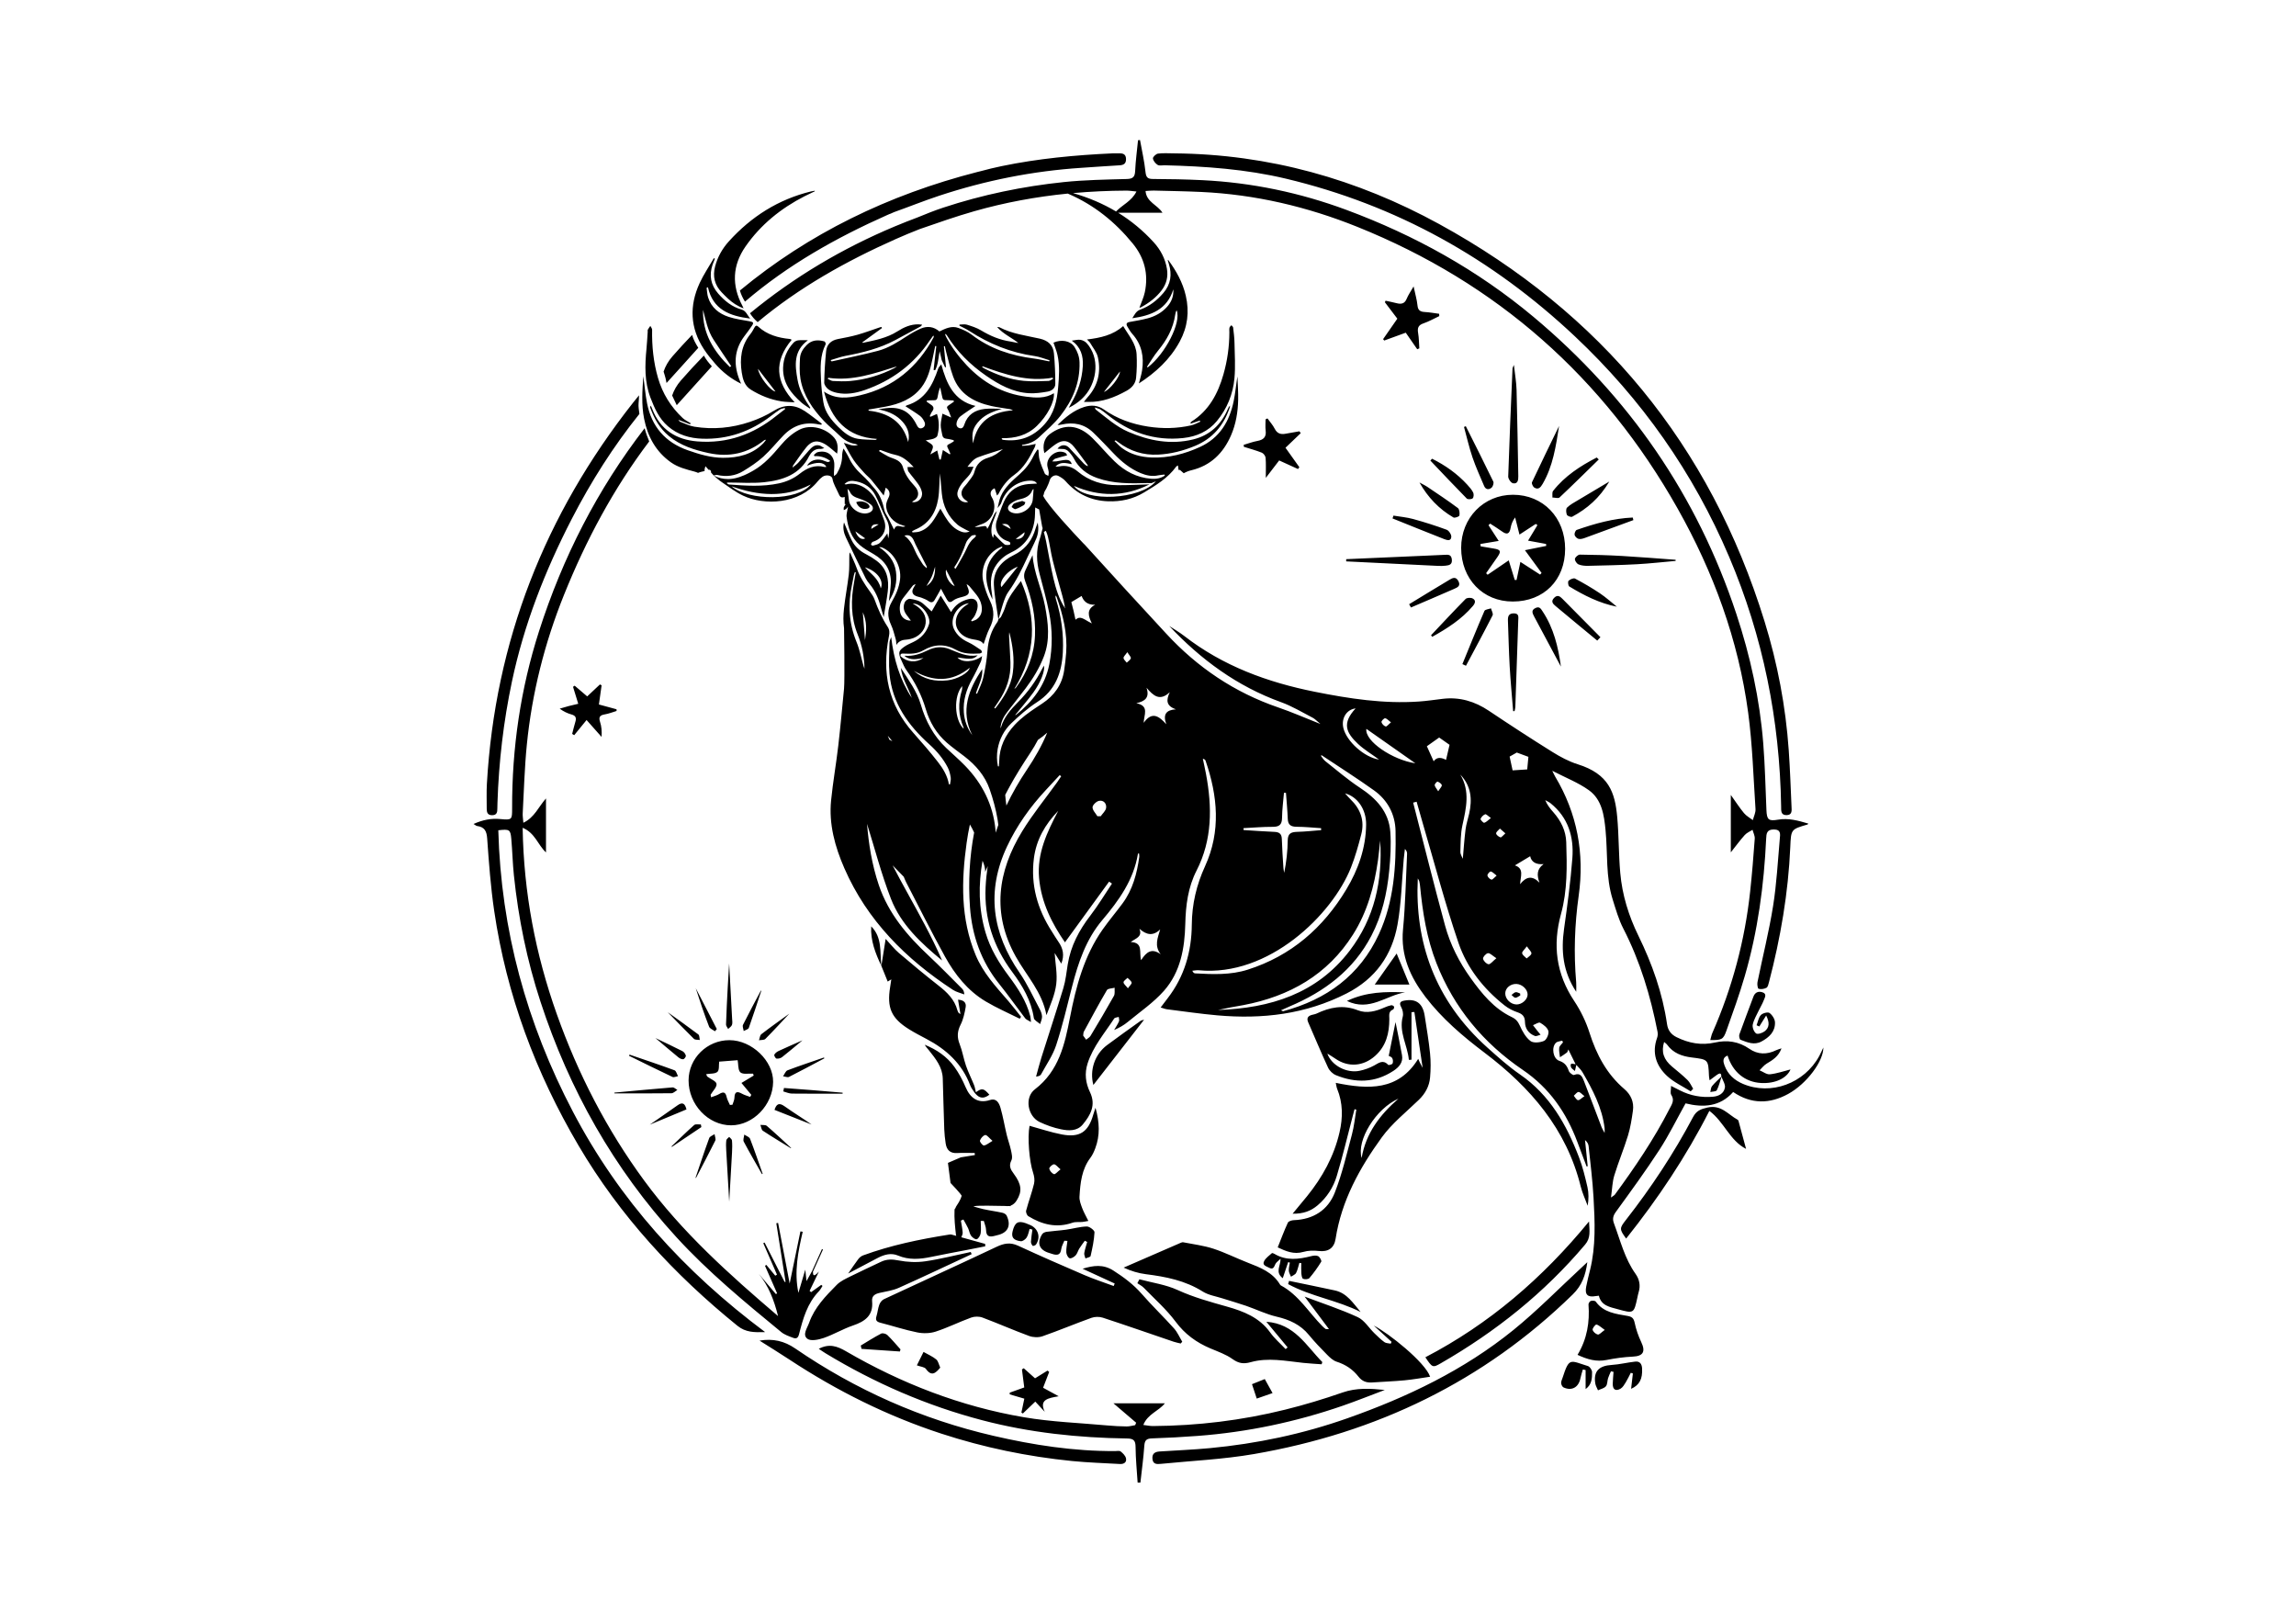 <?xml version="1.0" encoding="utf-8"?>
<!-- Generator: Adobe Illustrator 16.0.0, SVG Export Plug-In . SVG Version: 6.00 Build 0)  -->
<!DOCTYPE svg PUBLIC "-//W3C//DTD SVG 1.1//EN" "http://www.w3.org/Graphics/SVG/1.1/DTD/svg11.dtd">
<svg version="1.1" id="Layer_1" xmlns="http://www.w3.org/2000/svg" xmlns:xlink="http://www.w3.org/1999/xlink" x="0px" y="0px"
	 width="841.89px" height="595.28px" viewBox="0 0 841.89 595.28" enable-background="new 0 0 841.89 595.28" xml:space="preserve">
<path d="M667.098,387.113c-5.442,10.085-17.768,14.6-27.988,10.26c-3.166-1.342-5.564-3.507-6.773-6.77
	c-0.505-1.36-0.821-2.872,1.121-3.621c1.887,6.067,6.409,9.743,12.285,10.063c5.205,0.281,9.459-1.766,10.804-4.976
	c-2.386,0.605-4.933,1.502-7.544,1.786c-1.205,0.132-2.541-0.942-3.818-1.468c0.861-0.828,1.605-1.846,2.604-2.441
	c2.215-1.328,4.379-2.613,5.441-5.608c-0.896,0.313-1.458,0.444-1.962,0.692c-3.382,1.652-6.724,1.623-9.829-0.529
	c-3.895-2.697-8.123-3.3-12.614-2.293c-4.963,1.113-9.573,0.256-14.065-1.963c-2.053-1.016-3.169-2.538-3.494-4.775
	c-1.653-11.399-5.459-22.109-10.503-32.416c-3.565-7.284-5.944-14.957-6.653-23.028c-0.597-6.789-0.496-13.644-1.109-20.433
	c-0.824-9.135-3.074-15.834-14.506-19.41c-3.249-1.018-6.373-2.701-9.282-4.514c-7.844-4.894-15.601-9.944-23.287-15.091
	c-5.179-3.466-10.714-5.116-16.925-4.375c-2.917,0.348-5.824,0.79-8.75,0.99c-12.88,0.887-25.471-1.049-38.066-3.565
	c-17.465-3.489-33.752-9.466-47.96-20.479c-1.729-1.343-3.654-2.441-5.491-3.65c11.634,12.347,24.941,22.133,41.008,27.929
	c4.027,1.451,7.763,3.728,11.59,5.707c0.869,0.451,1.563,1.243,2.844,2.292c-5.655-2.234-10.472-4.356-15.432-6.052
	c-16.075-5.496-29.682-14.68-41.156-27.112c-9.971-10.806-19.943-21.612-29.798-32.523c-0.231-0.254-0.456-0.477-0.679-0.676
	c-3.305-3.471-12.687-13.476-14.617-17.276c0.165-0.265,0.273-0.629,0.351-1.066c0.107-0.58,0.584-1.085,0.838-1.65
	c0.43-0.957,0.926-1.906,1.193-2.912c0.366-1.364,1.889-2.335,3.166-1.69c0.971,0.489,1.958,1.121,2.668,1.928
	c4.14,4.714,9.362,7.16,15.564,7.384c4.689,0.171,9.128-0.768,13.255-3.259c4.362-2.632,8.69-5.227,11.749-9.452
	c0.133-0.184,0.398-0.278,0.635-0.435c0.141,0.727,0.217,1.253,0.203,1.662c0.248-0.085,0.534-0.052,0.779,0.189
	c0.369,0.361,0.758,0.698,1.158,1.018c0.846-0.486,1.768-0.859,2.795-1.104c7.07-1.693,11.69-6.239,14.541-12.792
	c1.804-4.151,2.508-8.521,2.615-12.988c0.065-2.864-0.168-5.735-0.27-8.604c-0.506,3.055-0.769,6.118-1.387,9.105
	c-1.541,7.425-5.168,13.451-12.316,16.73c-5.635,2.583-11.574,4.116-17.827,3.869c-3.875-0.153-7.579-1.111-10.772-3.442
	c-1.021-0.744-1.862-1.733-2.785-2.607c0.321-0.212,0.426-0.233,0.49-0.192c0.331,0.222,0.658,0.454,0.975,0.694
	c4.283,3.25,9.166,4.759,14.48,4.5c4.73-0.23,9.305-1.401,13.693-3.242c6.354-2.671,10.394-7.428,12.577-13.875
	c0.092-0.27,0.119-0.562,0.178-0.843c-0.447,0.382-0.656,0.846-0.857,1.314c-2.457,5.707-6.557,9.568-12.657,11.067
	c-8.261,2.031-16.154,0.513-23.79-2.774c-4.502-1.94-8.127-5.232-11.966-8.182c-0.105-0.079-0.126-0.27-0.337-0.758
	c0.905,0.32,1.562,0.439,2.092,0.764c0.83,0.507,1.595,1.129,2.354,1.744c8.173,6.625,17.417,9.841,27.99,8.701
	c4.864-0.525,9.167-2.411,12.321-6.215c3.748-4.522,5.924-9.878,6.453-15.687c0.396-4.313,0.096-8.694,0.016-13.042
	c-0.035-1.861-0.279-3.721-0.498-5.575c-0.033-0.3-0.42-0.56-0.641-0.839c-0.242,0.301-0.625,0.57-0.699,0.908
	c-0.119,0.552-0.041,1.149-0.041,1.726c-0.01,5.236-0.745,10.382-2.178,15.402c-2.008,7.055-5.32,13.285-11.781,17.347
	c-0.143,0.09-0.215,0.29-0.318,0.438c0.049,0.077,0.1,0.154,0.148,0.23c1.1-0.366,2.198-0.731,3.298-1.098l0.162,0.413
	c-1.113,0.459-2.188,1.091-3.345,1.351c-5.215,1.175-10.475,1.266-15.758,0.451c-5.881-0.905-11.359-2.826-16.25-6.281
	c-2.263-1.6-4.743-1.705-7.263-0.897c-3.814,1.221-6.79,3.729-9.711,6.547c0.272,0.026,0.393,0.063,0.508,0.045
	c0.351-0.048,0.703-0.106,1.048-0.183c4.333-0.963,8.258-0.184,11.504,2.94c2.591,2.495,5.056,5.122,7.544,7.723
	c2.855,2.987,6.009,5.545,9.858,7.16c2.098,0.879,4.229,1.324,6.503,0.805c0.742-0.169,1.521-0.188,2.285-0.277l0.068,0.383
	c-1.484,1.015-3.207,1.296-4.969,1.161c-5.291-0.405-9.724-2.771-13.459-6.39c-2.808-2.719-5.304-5.757-8.084-8.508
	c-5.086-5.035-10.397-5.45-15.769-1.392c-1.921,1.453-2.664,4.124-1.864,6.894c1.402-1.121,2.71-2.315,4.163-3.298
	c2.587-1.758,4.726-1.453,6.672,0.964c1.729,2.145,3.315,4.401,4.954,6.618c0.099,0.134,0.099,0.342,0.146,0.517
	c-0.634-0.231-1.092-0.566-1.476-0.973c-1.789-1.908-3.55-3.842-5.337-5.753c-1.28-1.371-3.083-1.31-4.325,0.292
	c0.582,0.039,1.046,0.116,1.504,0.091c1.211-0.073,2.177,0.393,2.921,1.309c0.555,0.688,1.145,1.38,1.547,2.157
	c1.867,3.592,4.798,5.853,8.563,7.191c6.009,2.134,12.226,2.036,18.46,1.847c0.479-0.013,0.962,0.031,1.442,0.049
	c0.465-0.194,0.928-0.388,1.658-0.694c-5.762,6.788-25.82,7.705-30.081,1.685c9.286,4.04,18.544,4.079,27.719-0.553
	c-3.898,0.107-7.796,0.314-11.695,0.297c-5.437-0.021-10.405-1.462-14.669-5.062c-1.919-1.623-4.235-2.398-6.832-1.793
	c-0.311,0.073-0.65,0.01-1.299,0.01c1.913-1.927,3.935-1.236,5.992-0.874c-0.361-1.289-1.259-1.579-2.105-1.553
	c-1.173,0.037-2.337,0.374-3.511,0.536c-0.51,0.07-1.04,0.021-1.562,0.027c0.365-0.344,0.676-0.854,1.108-0.998
	c1.404-0.472,2.854-0.809,4.344-1.212c-0.236-1.011-1.06-1.185-1.893-1.325c-2.776-0.464-6.041,2.522-5.252,5.581
	c0.154,0.601,0.357,1.201,0.422,1.812c0.051,0.468-0.08,0.955-0.13,1.434c-0.45-0.269-1.131-0.438-1.307-0.83
	c-0.733-1.646-1.424-3.329-1.913-5.058c-0.327-1.156-0.289-2.414-0.412-3.627c-0.125-0.05-0.249-0.103-0.375-0.154
	c-0.49,0.798-1.057,1.562-1.459,2.401c-1.224,2.561-2.884,4.713-5.033,6.623c-2.674,2.378-5.471,4.757-6.952,8.152
	c-0.586,1.344-0.795,2.851-1.176,4.285c0.472-0.645,1.155-1.225,1.383-1.946c1.472-4.691,5.756-8.032,10.588-8.089
	c0.966-0.01,1.922,0.148,2.485,1.076c-1.499,0.11-2.966,0.088-4.385,0.344c-3.762,0.676-6.284,3-7.788,6.408
	c-0.965,2.191-1.746,4.469-2.537,6.732c-1.083,3.09,0.452,6.257,3.524,7.451c0.663,0.258,1.663,0.384,1.344,1.372
	c-0.07,0.218-1.61,0.345-2.049-0.01c-1.41-1.141-2.622-2.529-3.901-3.813c-0.056,0.285-0.164,0.854-0.28,1.445
	c-0.907-1.415-0.834-4.158,0.042-6.167c0.526-1.204,0.904-2.47,1.35-3.708c-0.037,0.043-0.079,0.086-0.119,0.129
	c-0.081,0.084-0.165,0.167-0.249,0.25c-0.125,0.125-0.249,0.252-0.354,0.389c-0.069,0.09-0.131,0.184-0.18,0.283
	c-0.679,1.398-1.277,2.837-1.933,4.249c-0.206,0.447-0.49,0.857-0.74,1.284c-0.167-1.208-0.795-1.144-1.62-0.979
	c-0.979,0.196-1.988,0.244-2.983,0.354c0.934-0.6,1.937-0.899,2.914-1.266c3.818-1.436,5.501-6.285,3.388-9.712
	c-0.873-1.417-0.428-2.703,1.036-3.329c0.26,0.809,0.525,1.629,0.859,2.672c0.367-0.411,0.512-0.521,0.586-0.668
	c1.367-2.707,3.208-5.081,5.65-6.83c3.676-2.628,5.706-6.386,7.632-10.262c0.142-0.286,0.173-0.628,0.313-1.17
	c-1.037,0.218-1.838,0.432-2.652,0.544c-0.764,0.107-1.542,0.109-2.314,0.158c-0.016-0.114-0.033-0.227-0.048-0.337
	c2.319-0.288,4.448-1.113,6.132-2.69c2.748-2.573,5.663-5.055,7.973-7.995c4.463-5.683,7.203-12.142,6.989-19.569
	c-0.058-2.044-0.712-3.866-1.825-5.62c-1.499-2.357-4.884-2.888-7.729-1.61c0.499,1.508,1.125,2.983,1.469,4.52
	c0.881,3.913,0.585,7.876,0.25,11.822c-0.421,4.98-1.457,9.624-5.004,13.592c-4.186,4.686-9.156,6.507-15.251,5.686
	c-0.137-0.018-0.26-0.152-0.387-0.231c-0.017-0.12-0.031-0.239-0.047-0.359c4.872,0.078,9.277-1.013,12.859-4.486
	c3.796-3.683,6.538-8.766,6.268-12.002c-3.178,1.986-6.721,1.697-10.125,1.269c-8.715-1.103-15.934-5.226-21.913-11.595
	c-2.875-3.063-5.37-6.404-7.365-10.106c-0.223-0.413-0.373-0.863-0.557-1.297c0.426,0.096,0.591,0.294,0.727,0.512
	c3.713,5.986,8.612,10.817,14.384,14.806c4.773,3.3,9.798,6.068,15.729,6.409c2.268,0.131,4.596-0.201,6.849-0.598
	c1.436-0.252,2.8-1.224,2.79-2.845c-0.021-3.719-0.152-7.453-0.506-11.156c-0.289-3.026-2.106-4.706-5.191-5.407
	c-5.009-1.137-10.189-1.748-14.839-4.187c-0.134-0.07-0.328-0.025-0.804-0.051c2.329,2.587,5.316,3.86,7.782,5.825
	c-0.981-0.091-1.869-0.389-2.78-0.516c-3.946-0.554-7.499-2.06-10.9-4.103c-1.574-0.946-3.391-1.532-5.162-2.081
	c-0.835-0.259-1.816-0.044-2.731-0.044c-0.01,0.132-0.021,0.263-0.033,0.395c1.202,0.639,2.461,1.189,3.598,1.927
	c7.339,4.764,15.249,7.982,23.959,9.211c1.868,0.262,3.666,1.024,5.497,1.555c-0.038,0.136-0.077,0.273-0.114,0.41
	c-1.859-0.355-3.708-0.808-5.582-1.045c-8.349-1.059-16.108-3.562-22.888-8.763c-1.416-1.086-3.155-1.835-4.849-2.455
	c-2.497-0.912-4.739,0.22-6.951,1.281c-2.084-1.779-4.465-2.106-6.944-1.009c-1.738,0.77-3.418,1.717-5.014,2.752
	c-3.332,2.166-6.703,4.334-10.55,5.353c-5.617,1.486-11.328,2.616-17,3.89c-0.038,0.008-0.1-0.109-0.409-0.465
	c1.911-0.557,3.641-1.219,5.434-1.558c6.319-1.188,12.517-2.722,18.241-5.765c3.141-1.671,6.266-3.364,9.393-5.06
	c0.159-0.086,0.251-0.297,0.513-0.621c-0.587-0.056-0.966-0.116-1.346-0.123c-2.88-0.052-5.394,1.097-7.736,2.581
	c-3.896,2.471-8.31,3.281-12.699,4.209c-0.031,0.005-0.09-0.116-0.149-0.197c2.402-1.746,4.81-3.493,7.215-5.242
	c-0.083-0.131-0.164-0.262-0.248-0.393c-0.234,0.067-0.473,0.121-0.705,0.198c-2.688,0.899-5.346,1.901-8.072,2.67
	c-2.347,0.664-4.761,1.103-7.159,1.57c-2.487,0.484-4.066,1.938-4.315,4.42c-0.387,3.835-0.628,7.693-0.698,11.544
	c-0.016,0.829,0.786,1.901,1.517,2.458c0.88,0.669,2.055,1.064,3.16,1.299c3.453,0.729,6.854,0.117,10.104-1.002
	c9.976-3.442,18.053-9.442,23.959-18.257c0.402-0.603,0.843-1.176,1.267-1.764c0.216,0.348,0.186,0.528,0.104,0.679
	c-5.919,11.002-14.742,18.387-27.002,21.253c-4.334,1.011-8.814,1.6-13.192-1.367c2.718,10.299,8.488,16.671,19.446,17.355
	c-0.264,0.228-0.457,0.361-0.641,0.351c-2.124-0.105-4.27-0.073-6.362-0.396c-2.978-0.456-5.187-2.351-7.259-4.407
	c-2.566-2.544-4.812-5.308-5.41-8.982c-0.442-2.71-0.739-5.459-0.875-8.203c-0.219-4.439-0.396-8.902,1.701-13.067
	c0.117-0.232-0.193-0.977-0.429-1.048c-2.4-0.693-4.676-0.557-6.55,1.355c-1.313,1.34-2.329,2.922-2.422,4.79
	c-0.127,2.511-0.244,5.089,0.167,7.547c1.027,6.144,4.461,11.074,8.639,15.497c1.79,1.891,3.864,3.51,5.726,5.336
	c1.638,1.605,3.476,2.731,5.766,3.062c0.227,0.032,0.436,0.167,0.926,0.365c-1.974,0.684-3.404-0.339-5.149-0.769
	c1.269,2.26,2.294,4.387,3.6,6.327c1.129,1.678,2.547,3.167,3.896,4.688c0.824,0.927,1.835,1.692,2.633,2.639
	c1.497,1.781,2.899,3.643,4.492,5.662c0.254-1.004,0.49-1.936,0.726-2.869c1.422,0.845,1.742,2.206,1.089,3.542
	c-0.474,0.968-0.984,2.089-0.93,3.111c0.18,3.378,2.748,6.264,6.038,7.136c0.311,0.083,0.61,0.203,1.012,0.338
	c-1.367,0.857-3.221-1.412-4.141,1.239c-0.82-1.639-1.519-3.051-2.229-4.457c-0.437-0.86-1.096-1.668-1.294-2.579
	c-0.604-2.818-1.499-5.493-3.383-7.717c-1.549-1.83-3.087-3.706-4.866-5.298c-2.068-1.851-3.685-3.94-4.865-6.434
	c-0.535-1.129-1.25-2.174-1.883-3.259c-0.39,0.985-0.511,1.861-0.522,2.741c-0.027,2.335-0.745,4.462-1.921,6.438
	c-0.229,0.384-0.698,0.623-1.057,0.929c-0.104-1.689,0.185-3.104,0.11-4.498c-0.161-2.982-2.469-5.151-6.109-4.259
	c-0.495,0.122-0.896,0.64-1.341,0.973c0.038,0.163,0.079,0.327,0.116,0.491c2.174-0.128,4.122,0.439,5.893,1.786
	c-0.372,0.251-0.775,0.409-1.125,0.33c-0.602-0.135-1.158-0.453-1.753-0.632c-2.302-0.694-4.66,0.157-5.68,2.022
	c3.723-1.514,6.074-1.397,7.104,0.412c-0.243,0.025-0.475,0.107-0.668,0.057c-3.531-0.935-6.422,0.34-9.139,2.483
	c-2.225,1.758-4.768,2.898-7.56,3.506c-6.082,1.324-12.2,0.882-18.32,0.424c-0.285-0.02-0.548-0.304-0.905-0.512
	c0.237-0.138,0.307-0.215,0.38-0.215c4.434-0.009,8.906,0.357,13.293-0.099c6.863-0.714,13.206-2.778,16.616-9.648
	c0.061-0.118,0.147-0.221,0.215-0.337c0.921-1.541,2.213-2.391,4.075-2.231c0.263,0.022,0.543-0.127,1.225-0.302
	c-0.808-0.454-1.254-0.838-1.766-0.966c-1.75-0.433-2.843,0.696-3.865,1.831c-1.33,1.473-2.569,3.025-3.902,4.493
	c-0.53,0.585-1.206,1.038-2.099,1.788c0.145-0.557,0.145-0.701,0.214-0.795c1.58-2.203,3.085-4.465,4.777-6.576
	c1.2-1.495,2.772-2.623,4.864-2.085c0.96,0.245,1.916,0.726,2.733,1.297c1.245,0.869,2.372,1.908,3.745,3.037
	c0.415-2.282,0.268-4.266-1.047-5.817c-3.009-3.548-8.687-5.091-12.844-2.927c-2.744,1.429-4.916,3.493-6.882,5.815
	c-2.912,3.438-5.903,6.828-9.854,9.094c-0.178,0.101-0.356,0.202-0.534,0.302c-0.209,0.116-0.417,0.23-0.629,0.343
	c-0.196,0.106-0.394,0.211-0.591,0.313c-0.223,0.113-0.443,0.223-0.667,0.332c-0.108,0.053-0.219,0.104-0.329,0.157
	c-0.184,0.087-0.371,0.171-0.557,0.253c-0.087,0.039-0.174,0.078-0.262,0.114c-0.529,0.226-1.059,0.429-1.592,0.605
	c-0.026,0.009-0.05,0.017-0.074,0.024c-0.403,0.132-0.81,0.247-1.217,0.344c-0.045,0.01-0.085,0.021-0.127,0.03
	c-0.267,0.063-0.536,0.114-0.803,0.161c-0.037,0.004-0.07,0.012-0.104,0.017c-0.071,0.012-0.142,0.021-0.213,0.031
	c-0.081,0.012-0.162,0.023-0.244,0.034c-0.04,0.005-0.081,0.008-0.119,0.013c-0.113,0.013-0.227,0.026-0.341,0.036
	c-0.03,0.002-0.063,0.004-0.094,0.006c-0.123,0.01-0.245,0.019-0.366,0.025c-0.041,0.002-0.082,0-0.12,0.002
	c-0.114,0.004-0.229,0.009-0.344,0.01c-0.033,0-0.066-0.002-0.099-0.002c-1.673-0.004-3.393-0.376-5.172-1.268
	c0.972,0.806,1.887,1.694,2.931,2.393c2.564,1.719,5.047,3.646,7.816,4.958c7.771,3.687,20.575,3.197,27.38-5.257
	c0.498-0.618,1.099-1.177,1.74-1.646c1.244-0.91,3.437-0.568,3.65,0.676c0.333,1.949,1.384,3.509,2.138,5.242
	c0.523,1.206,0.883,2.02,2.367,1.45v2.624c0.125,0.011,0.249,0.022,0.375,0.032c-0.238,0.371-0.546,0.715-0.692,1.118
	c-0.115,0.317-0.026,0.706-0.029,1.062c0.285-0.137,0.601-0.234,0.844-0.422c0.25-0.193,0.43-0.479,0.732-0.829
	c-0.212,1.389-0.68,2.635-0.529,3.798c0.505,3.905,1.703,7.608,4.814,10.262c1.537,1.31,3.348,2.316,5.104,3.34
	c4.148,2.419,6.511,5.867,6.28,10.778c-0.097,2.067-0.443,4.122-0.71,6.465c2.24-3.492,3.138-7.016,2.595-10.864
	c-0.562-3.967-2.912-6.757-6.19-8.939c0.478-0.047,0.828-0.002,1.141,0.132c4.293,1.844,7.112,6.985,6.557,11.672
	c-0.36,3.042-1.586,5.72-3.08,8.312c-1.568,2.719-1.611,5.403-0.264,8.265c0.804,1.705,1.243,3.592,1.771,5.417
	c0.187,0.649,0.156,1.361,0.224,2.042c0.945-1.505,2.293-1.889,3.831-1.956c0.484-0.021,0.968-0.145,1.443-0.257
	c2.831-0.667,5.16-2.965,5.458-5.722c0.308-2.85-1.171-4.9-3.462-6.435c-0.333-0.223-0.687-0.414-1.276-0.767
	c3.33-0.246,6.777,4.987,6.011,7.451c-0.961,3.099-2.904,5.223-5.771,6.607c-1.117,0.537-2.289,1.013-3.295,1.719
	c-0.251,0.175-0.474,0.338-0.669,0.492c-0.196,0.154-0.365,0.302-0.508,0.444c-0.144,0.142-0.264,0.28-0.363,0.419
	c-0.484,0.691-0.409,1.385-0.033,2.614c0.484,0.991,0.89,2.036,1.374,3.028c0.291,0.594,0.611,1.167,0.992,1.696
	c3.162,4.369,5.525,9.059,7.066,14.253c1.408,4.751,3.927,8.974,7.719,12.272c2.042,1.776,4.269,3.344,6.417,4.999
	c4.173,3.214,7.556,7.103,9.289,12.114c1.232,3.556,2.238,7.233,2.877,10.937c0.118,0.687,0.212,1.381,0.28,2.084
	c-0.346,0.946-0.677,1.896-0.988,2.855c-0.006-0.384-0.024-0.763-0.059-1.142c-0.873-9.067-4.789-16.86-11.129-23.39
	c-2.2-2.264-4.596-4.331-6.895-6.499c-4.661-4.396-7.572-9.852-9.342-15.92c-1.472-5.042-4.598-9.128-7.324-13.464
	c0.452,3.995,2.778,7.294,4.015,10.993c-4.434-6.756-6.621-14.281-7.565-22.274c-0.334,0.739-0.607,1.458-0.62,2.183
	c-0.056,3.727-0.325,7.479,0,11.177c0.946,10.815,6.897,18.993,14.641,25.964c2.776,2.499,5.049,5.224,6.732,8.471
	c0.582,1.119,0.88,2.425,1.08,3.685c0.127,0.798-0.163,1.663-0.265,2.5c-0.133-0.008-0.266-0.018-0.398-0.025
	c-0.53-3.128-2.145-5.773-4.022-8.178c-2.867-3.676-5.924-7.21-9.029-10.691c-9.154-10.269-11.627-22.202-8.936-35.424
	c0.26-1.273,0.25-2.345-0.455-3.414c-2.069-3.134-3.547-6.546-4.831-10.067c-0.386-1.061-1.069-2.042-1.74-2.969
	c-1.911-2.635-3.656-5.34-4.768-8.439c-0.71-1.992-1.661-3.898-2.504-5.842c-0.235,0.476-0.226,0.901-0.235,1.325
	c-0.05,2.266,0.063,4.551-0.196,6.792c-0.486,4.189-1.307,8.342-1.762,12.535c-0.262,2.412-0.301,4.804,0.03,7.143l-0.001-0.002
	c0,0,0.301,19.011,0,22.086l0.001,0.01c-0.686,6.961-1.306,13.972-2.116,20.964c-0.774,6.683-1.953,13.323-2.63,20.016
	c-0.887,8.753,1.423,17.063,4.862,24.932c8.375,19.171,22.572,33.301,39.839,44.592c1.221,0.799,2.754,1.119,4.141,1.66
	c-0.067-1.074-0.381-1.674-0.839-2.13c-4.033-4.024-8.005-8.114-12.163-12.009c-7.911-7.408-14.801-15.465-18.355-25.973
	c-2.534-7.49-3.731-15.172-4.31-22.418c2.78,8.863,5.234,18.389,8.773,27.492c3.666,9.425,11.026,16.232,18.75,22.598
	c-1.94-4.547-4.15-8.916-6.434-13.249c-3.824-7.255-7.965-14.369-11.722-21.65l4.09,4.196c0.301,0.691,0.564,1.405,0.912,2.074
	c4.698,9.054,9.242,18.19,14.166,27.119c3.663,6.638,8.355,12.58,14.992,16.529c3.996,2.377,8.301,4.238,12.465,6.328l0.471-0.708
	c-1.56-1.945-3.058-3.942-4.692-5.826c-4.53-5.222-9.224-10.268-11.952-16.827c-5.559-13.365-5.241-27.146-3.308-41.078
	c0.318-2.293,0.721-4.555,1.203-6.785c0.574,0.956,1.088,1.947,1.559,2.963c-1.698,8.93-2.193,18.07-1.526,27.371
	c0.743,10.351,4.093,19.906,10.729,28.15c3.299,4.095,6.321,8.414,9.521,12.59c0.376,0.492,1.098,0.724,2.119,1.365
	c-0.136-1.168-0.137-1.666-0.257-2.133c-1.43-5.563-4.529-10.241-7.91-14.753c-3.649-4.874-6.76-10.017-8.499-15.915
	c-2.597-8.807-2.646-17.593-1.103-26.346c0.582,1.303,0.977,2.672,0.985,4.08c0.323-0.699,0.627-1.405,0.923-2.116
	c-0.387,2.532-0.658,5.102-0.785,7.717c-0.555,11.45,2.841,21.812,9.716,31.036c3.796,5.097,6.998,10.484,7.975,16.959
	c0.125,0.836,1.502,1.481,2.299,2.215c0.254-0.91,0.721-1.829,0.703-2.738c-0.018-0.907-0.39-1.877-0.83-2.703
	c-2.397-4.475-4.505-9.161-7.371-13.319c-10.094-14.645-12.318-29.939-4.656-46.296c3.588-7.659,8.428-14.471,14.175-20.655
	c1.722-1.856,3.44-3.712,5.16-5.568c0.179,0.145,0.36,0.29,0.542,0.433c-0.498,0.741-0.974,1.494-1.495,2.217
	c-4.286,5.966-8.97,11.687-12.793,17.933c-9.041,14.782-11.187,30.172-2.368,45.942c3.933,7.033,9.742,13.059,11.248,21.486
	c1.48-3.842,3.14-7.561,3.602-11.418c0.445-3.727-0.346-7.597-0.591-11.371c0.709,1.133,1.535,2.453,2.438,3.9
	c1.22-3.076,0.641-5.628-1.071-8.041c-0.85-1.198-1.58-2.479-2.377-3.712c-5.291-8.194-7.84-17.069-6.6-26.855
	c0.866-6.829,4.13-12.476,8.918-17.404c-4.05,7.757-7.833,15.544-7.017,24.651c0.812,9.042,4.78,16.719,9.489,23.551
	c5.418-7.452,10.805-14.855,16.188-22.26c0.351,0.24,0.701,0.484,1.051,0.729c-2.625,3.917-5.051,7.986-7.923,11.717
	c-4.137,5.377-7.208,11.149-8.295,17.9c-0.466,2.896-0.757,5.854-1.595,8.646c-2.562,8.516-5.37,16.954-8.04,25.437
	c-0.734,2.327-1.323,4.701-1.979,7.049c0.995-0.09,1.59-0.362,1.838-0.821c1.921-3.54,4.302-6.942,5.538-10.716
	c2.308-7.045,4.001-14.295,5.837-21.488c2.24-8.781,5.135-17.328,11.059-24.334c6.114-7.229,11.499-14.716,13.09-24.321
	c0.007-0.047,0.142-0.071,0.37-0.183c0.044,0.465,0.167,0.884,0.113,1.28c-0.843,6.146-2.401,12.048-6.161,17.129
	c-2.363,3.196-4.952,6.231-7.236,9.482c-6.822,9.698-9.777,20.794-12.006,32.275c-1.902,9.813-4.044,19.63-12.861,26.36
	c-3.942,3.012-2.655,9.947,1.781,12.02c2.482,1.161,5.137,2.111,7.815,2.647c2.792,0.561,5.867,0.751,7.966-1.786
	c2.838-3.434,4.898-7.103,2.637-11.817c-1.605-3.347-2.081-6.833-0.878-10.56c2.015-6.238,6.256-11.104,9.732-16.44
	c0.257-0.397,1.11-0.406,1.686-0.596c0.041,0.556,0.277,1.196,0.079,1.646c-0.485,1.098-1.174,2.104-1.781,3.151
	c1.91-0.813,3.566-1.762,5.015-2.959c4.513-3.73,9.464-7.098,13.294-11.443c6.039-6.848,7.574-15.576,7.789-24.468
	c0.17-6.81,0.973-13.397,4.139-19.588c5.791-11.333,5.737-23.297,3.451-35.445c-0.348-1.859-0.766-3.703-1.152-5.554
	c0.632,0.163,0.893,0.415,1,0.724c4.453,12.904,5.669,25.886-0.175,38.653c-3.159,6.9-4.813,13.904-4.874,21.507
	c-0.077,9.8-2.701,18.946-8.8,26.863c-0.825,1.071-1.638,2.153-2.62,3.448c1.001,0.295,1.633,0.574,2.289,0.658
	c6.172,0.771,12.33,1.686,18.521,2.232c16.474,1.448,32.334-0.366,47.381-8.039c10.619-5.417,16.636-13.99,18.664-25.26
	c1.416-7.868,1.554-15.968,2.275-23.963c0.111-1.251,0.287-2.493,0.432-3.742c0.681,0.672,0.82,1.266,0.793,1.85
	c-0.453,9.224-0.602,18.477-1.485,27.656c-0.919,9.595,2.725,17.553,8.209,24.717c6.065,7.933,13.675,14.426,21.642,20.444
	c16.844,12.722,30.098,28.005,35.313,49.106c0.597,2.41,1.687,4.698,2.55,7.043c0.385-2.395,0.41-4.679-0.084-6.842
	c-0.845-3.695-1.748-7.418-3.102-10.949c-4.576-11.955-10.688-22.816-21.621-30.346c-4.185-2.882-8.019-6.32-11.816-9.718
	c-19.687-17.604-26.789-39.114-25.672-62.159c0.219,0.41,0.445,0.689,0.527,1.006c0.146,0.582,0.246,1.182,0.305,1.781
	c0.939,9.656,2.444,19.195,6.012,28.292c6.424,16.386,17.241,29.329,31.67,39.134c9.746,6.626,15.951,15.615,19.995,26.402
	c1.128,3,2.259,6.002,3.393,9.006l0.402-0.108l-0.987-9.586c0.846,0.68,1.244,1.452,1.325,2.255c0.65,6.266,1.448,12.527,1.8,18.813
	c0.494,8.893,0.89,17.813-1.283,26.592c-0.5,2.01-1.018,4.021-1.407,6.058c-0.567,2.969,0.519,4.013,3.481,3.483
	c0.337-0.059,0.675-0.081,1.165-0.141c0.849,3.667,4.03,4.145,6.907,4.943c5.926,1.646,5.935,1.604,7.209-4.25
	c0.146-0.676,0.274-1.357,0.477-2.018c0.74-2.418,0.26-4.705-1.133-6.666c-3.999-5.609-5.57-12.219-7.922-18.515
	c-0.61-1.626-0.36-2.772,0.695-4.228c5.432-7.485,10.896-14.96,15.934-22.705c3.52-5.41,6.37-11.252,9.618-17.076
	c6.459,1.597,12.616,1.279,17.454-4.17c6.676,4.533,13.434,4.409,20.191,0.701c6.775-3.719,12.946-11.99,12.895-17.014
	C668.075,385.104,667.629,386.129,667.098,387.113z M360.278,134.28c8.299,3.069,16.658,5.786,25.718,4.187
	c0.049,0.132,0.099,0.264,0.147,0.398c-0.556,0.276-1.104,0.778-1.668,0.791c-3.008,0.077-6.041,0.255-9.025-0.022
	c-5.143-0.48-9.956-2.219-14.55-4.558c-0.264-0.135-0.5-0.325-0.749-0.49C360.194,134.486,360.236,134.384,360.278,134.28z
	 M327.902,134.971c-5.082,2.598-10.472,4.193-16.146,4.712c-2.103,0.193-4.243,0.096-6.358-0.006
	c-0.65-0.032-1.276-0.529-1.914-0.812c0.081-0.119,0.162-0.238,0.241-0.358c8.818,1.275,16.911-1.586,25.152-4.197
	C328.553,134.532,328.249,134.793,327.902,134.971z M268.247,178.298c9.74,3.439,19.477,4.334,29.052-0.685
	C292.592,183.742,274.491,183.669,268.247,178.298z M313.64,194.788c1.377,0.989,2.462,1.769,3.606,2.589
	C315.977,198.108,314.475,197.058,313.64,194.788z M311.315,183.57c-0.218-1.332-0.341-2.68-0.556-4.412
	c0.396,0.495,0.709,0.747,0.841,1.072c0.643,1.583,1.984,2.071,3.477,2.57c1.477,0.494,2.979,1.167,4.191,2.119
	c1.378,1.081,0.909,2.552-0.771,3.111C315.622,188.988,311.818,186.641,311.315,183.57z M322.196,192.234
	c-1.053,0.65-1.858,1.147-2.713,1.676C319.486,192.555,320.232,192.061,322.196,192.234z M325.697,197.381
	c-0.117-0.665-0.232-1.328-0.323-1.844c-0.869,1.131-1.688,2.455-2.77,3.502c-0.601,0.581-1.632,0.741-2.497,1.001
	c-0.199,0.06-0.719-0.248-0.72-0.387c0-0.291,0.189-0.645,0.41-0.859c0.208-0.2,0.553-0.263,0.841-0.375
	c3.163-1.221,4.705-4.38,3.582-7.568c-0.811-2.3-1.676-4.592-2.685-6.812c-1.851-4.071-6.51-7.729-11.31-6.449
	c-0.11,0.029-0.247-0.048-0.569-0.119c1.355-1.397,2.872-1.288,4.358-0.985c3.089,0.627,5.502,2.308,6.965,5.103
	c1.111,2.119,1.969,4.368,2.957,6.549c0.348,0.769,0.73,1.521,1.127,2.265C326.241,192.613,326.272,194.951,325.697,197.381z
	 M326.111,271.169l-0.58-1.426c0.559,0.667,1.118,1.337,1.678,2.005L326.111,271.169z M317.175,234.697
	c-0.277-3.492-0.53-6.708-0.81-10.235C317.94,227.923,317.719,231.16,317.175,234.697z M312.422,214.296
	c0.245-1.127,0.433-2.267,0.671-3.396c0.083-0.393,0.248-0.771,0.372-1.154c0.11,0.027,0.217,0.055,0.326,0.082
	c-0.197,1.161-0.378,2.324-0.593,3.481c-1.218,6.563-1.256,12.979,1.315,19.356c1.584,3.931,2.4,8.156,2.473,12.491
	c-0.11-0.297-0.239-0.592-0.327-0.896c-0.853-2.982-1.434-6.075-2.601-8.931C311.248,228.453,310.866,221.472,312.422,214.296z
	 M370.508,242.818c-0.108-2.928-0.304-5.852-0.463-8.778c-0.041-0.742-0.088-1.484,0.043-2.241c1.253,4.85,1.962,9.76,1.299,14.764
	c-0.674,5.106-3.4,9.235-6.445,13.177c-0.125-0.078-0.249-0.156-0.375-0.234c0.512-0.763,1.019-1.53,1.538-2.287
	C369.076,252.878,370.703,248.117,370.508,242.818z M382.745,195.04l0.737-0.446c0.307,0.706,0.584,1.417,0.764,2.154
	c0.704,2.885,1.06,5.855,1.774,8.738c1.078,4.347,2.348,8.645,3.522,12.969c0.339,1.247,0.642,2.502,0.873,3.778
	c-0.018,0.075-0.039,0.154-0.051,0.218c0.043,0.052,0.083,0.112,0.118,0.171c0.024,0.146,0.052,0.29,0.075,0.436
	c-2.221-3.353-3.369-7.129-4.274-10.941c-1.072-4.53-1.79-9.142-2.713-13.708c-0.228-1.135-0.527-2.256-0.827-3.377L382.745,195.04z
	 M380.271,257.413c6.743-4.347,9.044-10.756,9.446-18.252c0.357-6.686-0.565-13.21-2.555-19.593
	c-0.116-0.375-0.184-0.768-0.119-1.254c0.135,0.171,0.329,0.322,0.396,0.517c2.332,6.628,4.002,13.378,3.499,20.482
	c-0.154,2.167-0.424,4.33-0.744,6.479c-0.787,5.302-3.648,9.246-8.068,12.162c-2.796,1.845-5.611,3.657-8.112,5.894
	c-0.003,0-0.004,0-0.006-0.001c-0.001,0.003-0.002,0.006-0.004,0.011c-0.677,0.607-1.338,1.238-1.963,1.917
	c-3.479,3.784-5.568,8.091-5.653,13.289c-0.01,0.636-0.081,1.27-0.125,1.902c-0.117-0.005-0.233-0.013-0.35-0.02
	c-0.437-2.112-0.47-4.259-0.086-6.382c0.661-3.647,2.354-6.883,4.994-9.395C373.766,262.363,376.866,259.61,380.271,257.413z
	 M370.441,184.783c0.934-0.76,2.101-1.41,3.262-1.673c2.145-0.489,4-1.177,4.839-3.43c0.063-0.166,0.301-0.269,0.453-0.396
	c-0.107,1.4-0.171,2.684-0.313,3.959c-0.372,3.333-4.483,5.853-7.606,4.689C369.424,187.313,369.063,185.9,370.441,184.783z
	 M375.704,195.114c-0.053,1.597-1.423,2.723-3.26,2.466C373.684,196.641,374.647,195.914,375.704,195.114z M367.414,192.205
	c1.734-0.386,2.536,0.054,3.195,1.725C369.506,193.335,368.583,192.837,367.414,192.205z M357.712,196.116
	c0.045,0.145,0.09,0.288,0.136,0.431c-0.198,0.225-0.368,0.486-0.598,0.667c-1.329,1.035-2.125,2.384-2.81,3.923
	c-0.946,2.131-2.195,4.126-3.324,6.174c-0.231,0.419-0.495,0.82-0.744,1.227c-0.133-0.112-0.265-0.224-0.396-0.336
	c0-0.12-0.05-0.272,0.006-0.352c1.902-2.711,3.13-5.732,4.236-8.836c0.343-0.968,1.209-1.794,1.976-2.545
	C356.511,196.16,357.196,196.222,357.712,196.116z M337.061,194.906c-0.785,0.24-1.658,0.199-2.491,0.292
	c-0.038-0.15-0.076-0.298-0.113-0.448c0.322-0.173,0.634-0.374,0.969-0.513c5.099-2.094,7.73-6.162,8.583-11.355
	c0.499-3.042,0.37-6.189,0.667-9.305c0.224,2.468,0.427,4.941,0.67,7.409c0.45,4.521,2.284,8.374,5.739,11.36
	c0.854,0.741,1.946,1.21,2.942,1.783c0.396,0.228,0.825,0.397,1.511,0.718c-1.57,0.668-2.738,0.265-3.842-0.255
	c-2.348-1.104-3.851-3.087-5.183-5.218c-0.537-0.855-1.026-1.738-1.698-2.884C342.727,190.057,341.113,193.662,337.061,194.906z
	 M339.705,214.854c0.645-1.114,1.384-2.187,1.906-3.355c0.537-1.198,0.857-2.489,1.272-3.741
	C342.938,210.623,342.341,213.204,339.705,214.854z M343.555,151.759c-0.783,0.347-1.564,0.69-2.344,1.034
	c-0.098-0.069-0.198-0.138-0.297-0.208c0.293-0.588,0.508-1.236,0.898-1.756c0.82-1.093,0.529-1.857-0.536-2.522
	c-0.51-0.321-0.988-0.693-1.48-1.042c0.021-0.138,0.041-0.277,0.062-0.416c0.835-0.044,1.676-0.163,2.505-0.113
	c0.906,0.057,1.294-0.321,1.429-1.168c0.188-1.176,0.432-2.34,0.948-3.562c0.2,0.939,0.405,1.876,0.598,2.818
	c0.384,1.89,0.38,1.88,2.275,1.89c0.679,0.004,1.36,0.073,2.039,0.11c0.044,0.142,0.089,0.285,0.133,0.427
	c-0.621,0.433-1.235,0.876-1.865,1.296c-0.568,0.379-0.932,0.679-0.412,1.476c0.516,0.786,0.744,1.759,1.253,3.038
	c-1.237-0.546-2.121-0.937-3.186-1.408c-0.223,1.354-0.602,2.75-0.635,4.155c-0.027,1.176,0.368,2.358,0.544,3.542
	c0.144,0.995,0.681,1.438,1.688,1.521c0.844,0.068,1.673,0.326,2.509,0.498c0.02,0.143,0.041,0.286,0.061,0.428
	c-0.587,0.35-1.146,0.766-1.77,1.032c-0.715,0.303-0.808,0.681-0.464,1.338c0.373,0.714,0.664,1.471,0.992,2.208
	c-0.096,0.06-0.192,0.118-0.289,0.178c-0.799-0.508-1.597-1.015-2.472-1.571c-0.271,1.201-0.525,2.34-0.778,3.477
	c-0.167,0.004-0.332,0.007-0.498,0.009c-0.253-1.046-0.504-2.098-0.799-3.32c-0.839,0.48-1.644,0.94-2.533,1.449
	c0.375-1.132,1.123-2.226,0.906-3.072c-0.194-0.751-1.46-1.228-2.595-2.084c1.167-0.236,2.056-0.321,2.871-0.615
	c0.538-0.194,1.268-0.608,1.393-1.066C344.413,157.154,344.484,154.521,343.555,151.759z M346.893,208.857
	c1.007,1.916,2.099,3.992,3.178,6.044C348.003,214.035,346.385,210.83,346.893,208.857z M367.774,164.645
	c-0.944,0.694-1.809,1.428-2.767,2.004c-0.793,0.477-1.669,0.859-2.557,1.122c-2.721,0.808-4.428,2.374-5.175,5.277
	c-0.392,1.532-1.725,2.835-2.675,4.212c-0.427,0.617-1.02,1.12-1.433,1.745c-1.026,1.541-0.738,3.094,0.719,4.218
	c0.344,0.264,0.707,0.502,1.103,0.783c-2.123,0.687-4.366-1.346-3.88-3.595c0.241-1.115,0.902-2.2,1.584-3.146
	c0.854-1.181,1.999-2.149,2.876-3.317c0.563-0.749,0.87-1.687,1.422-2.802h-2.257c1.19-1.55,2.308-2.914,3.946-3.521
	C361.627,166.534,364.651,165.656,367.774,164.645z M318.468,150.55c0.012-0.131,0.023-0.262,0.035-0.393
	c2.026-0.349,4.057-0.673,6.079-1.051c5.188-0.97,9.996-2.809,13.313-7.129c2.308-3.007,3.237-6.691,4.028-10.361
	c0.344-1.59,0.672-3.182,1.006-4.771c0.132,0.019,0.26,0.038,0.389,0.056c-0.331,2.912-0.66,5.826-0.992,8.738
	c0.19,0.028,0.377,0.056,0.566,0.083c1.098-2.038,1.167-4.375,1.658-6.973c0.078,0.337,0.151,0.651,0.22,0.948
	c0.203,0.888,0.373,1.617,0.541,2.344c0.412,0.879,0.824,1.757,1.235,2.637c0.108-0.04,0.212-0.076,0.321-0.112l-0.768-7.584
	c0.119-0.024,0.24-0.049,0.36-0.074c0.161,0.721,0.289,1.45,0.486,2.16c0.822,2.992,1.477,6.046,2.536,8.952
	c2.368,6.488,7.661,9.407,14,10.824c2.25,0.502,4.552,0.765,6.831,1.153c0.367,0.063,0.724,0.204,1.111,0.435
	c-7.737,0.593-13.151,3.945-14.621,12.111c-0.671-3.906-0.004-5.958,2.523-8.52c2.24-2.267,5.123-3.235,8.058-4.146
	c-2.126,0-4.274-0.195-6.375,0.044c-3.503,0.4-6.203,2.078-7.382,5.638c-0.28,0.84-0.675,1.703-1.749,1.418
	c-1.135-0.3-1.324-1.35-1.051-2.271c0.223-0.762,0.708-1.589,1.327-2.063c1.752-1.345,3.631-2.521,5.546-3.825
	c-7.976-1.858-10.647-8.227-12.545-15.224c-0.388,0.51-0.946,0.962-1.138,1.537c-2.031,6.039-4.771,11.439-11.496,13.464
	c-0.157,0.047-0.288,0.181-0.51,0.328c1.833,1.203,3.646,2.287,5.327,3.548c0.699,0.522,1.248,1.36,1.631,2.167
	c0.454,0.953,0.172,1.915-0.883,2.315c-1.005,0.377-1.551-0.344-1.952-1.158c-2.421-4.916-5.852-6.785-11.304-6.146
	c-0.924,0.107-1.844,0.244-2.78,0.429c3.044,0.565,5.933,1.648,8.137,3.753c2.208,2.113,3.687,4.766,2.818,8.221
	C331.039,154.557,325.703,151.352,318.468,150.55z M330.986,171.022c-0.239-0.83-1.005-1.681-1.76-2.156
	c-1.07-0.677-2.385-0.955-3.538-1.523c-1.153-0.572-2.24-1.292-3.354-1.947c0.06-0.119,0.117-0.237,0.176-0.356
	c0.109-0.021,0.232-0.089,0.325-0.06c1.798,0.594,3.555,1.386,5.396,1.759c2.844,0.575,4.757,2.346,6.789,4.491
	c-0.459,0-0.66,0-0.861,0c-0.463,0-0.927,0-1.39,0.002c0.094,0.537,0.025,1.195,0.312,1.592c1.167,1.611,2.508,3.094,3.651,4.72
	c0.598,0.848,1.109,1.854,1.314,2.86c0.452,2.205-1.465,4.087-3.587,3.646c0.096-0.109,0.159-0.242,0.264-0.292
	c2.182-1.061,2.748-3.368,0.481-5.754C333.284,175.984,331.768,173.76,330.986,171.022z M334.751,197.538
	c0.394,0.635,0.607,1.378,0.946,2.05c1.332,2.646,2.679,5.281,4.022,7.921c0.097,0.188,0.189,0.38,0.066,0.787
	c-0.496-0.49-1.101-0.909-1.467-1.483c-0.954-1.49-1.952-2.981-2.658-4.592c-0.968-2.206-1.941-4.347-4.034-5.821
	C333.067,195.915,334.063,196.436,334.751,197.538z M338.748,221.546c-1.438-1.373-3.299-1.742-5.126-2
	c-0.556-0.079-1.527,0.583-1.805,1.151c-0.771,1.583-0.521,3.202,0.539,4.647c0.511,0.695,1.041,1.376,1.637,2.165
	c-2.103,0.1-3.749-1.362-4.006-3.485c-0.215-1.768,0.092-3.441,1.27-4.893c1.146-1.411,2.216-2.885,3.349-4.31
	c0.25-0.317,0.617-0.543,1.139-0.625c-0.282,0.476-0.581,0.944-0.846,1.433c-0.67,1.24-0.379,2.261,0.899,2.851
	c0.677,0.314,1.458,0.396,2.154,0.674c0.856,0.34,1.752,0.671,2.489,1.202c0.95,0.685,1.679,0.559,2.238-0.35
	c0.854-1.385,1.607-2.832,2.361-4.171c0.684,1.262,1.385,2.656,2.185,3.992c0.545,0.912,1.13,1.267,2.227,0.383
	c0.888-0.711,2.142-1.063,3.29-1.346c2.613-0.646,3.042-1.384,1.981-3.824c-0.082-0.191-0.13-0.395-0.294-0.899
	c0.512,0.369,0.836,0.51,1.026,0.757c1.687,2.197,3.909,4.093,4.438,6.989c0.36,1.969,0.037,3.857-1.732,5.136
	c-0.525,0.38-1.223,0.526-1.84,0.78c-0.074-0.113-0.148-0.225-0.223-0.337c0.492-0.656,1.12-1.25,1.442-1.981
	c0.451-1.025,0.914-2.143,0.946-3.234c0.071-2.247-1.322-3.139-3.472-2.576c-2.636,0.692-4.775,2.042-6.278,4.712
	c-1.389-2.207-2.626-4.172-3.794-6.027c-1.055,1.842-2.213,3.861-3.316,5.793C340.612,223.238,339.658,222.415,338.748,221.546z
	 M335.079,245.937c7.062,4.023,13.899,4.255,20.514-1.125c-0.492,1.931-4.504,4.176-8.054,4.6
	C342.895,249.968,338.67,249.086,335.079,245.937z M353.304,267.14c-3.35-3.283-3.728-11.925-0.479-15.617
	c-0.043,0.663,0.01,1.083-0.107,1.452c-1.472,4.668-1.35,9.255,0.604,13.768C353.364,266.841,353.313,266.979,353.304,267.14z
	 M360.498,248.577c-0.449,1.988-1.466,3.846-2.228,5.765c-0.141-0.051-0.282-0.101-0.421-0.151c0.895-2.928,2.606-5.66,2.296-8.866
	c-5.019,7.479-8.078,15.267-3.635,24.234c-1.831-2.585-2.882-5.362-3.097-8.437c-0.302-4.365,0.916-8.335,3.026-12.112
	c1.169-2.091,2.184-4.268,3.208-6.433c0.257-0.54,0.278-1.192,0.464-2.045c-2.911,2.316-7.392,2.469-9.029,0.517
	c4.976,0.729,5.885,0.659,7.427-0.814c-4.016,0.757-7.181-1.043-10.484-2.307c-2.654-1.017-5.286-0.766-7.767,0.452
	c-2.682,1.313-5.392,2.298-8.434,2.021c-0.033-0.004-0.078,0.121-0.096,0.151c2.134,1.658,4.521,1.119,6.899,0.653
	c-2.782,1.899-5.887,1.626-8.423-0.615c-0.192-1.098,0.584-1.006,1.244-0.972c2.468,0.13,4.9,0.105,7.124-1.199
	c3.983-2.333,7.996-2.423,12.045-0.159c2.691,1.504,5.628,1.488,8.576,1.319c0.313-0.02,0.61-0.271,0.916-0.416
	c-0.143-0.295-0.207-0.711-0.441-0.867c-1.506-0.985-2.976-2.079-4.601-2.821c-2.329-1.064-4.166-2.559-5.272-4.86
	c-1.759-3.662,1.188-9,5.498-9.46c-0.613,0.435-0.987,0.705-1.362,0.971c-3.305,2.347-4.393,6.086-2.612,8.903
	c1.318,2.084,3.332,3.015,5.646,3.394c1.454,0.238,2.889,0.428,3.693,1.706c0.729-1.97,1.245-3.966,2.173-5.748
	c1.762-3.378,1.899-6.593,0.196-10.066c-1.104-2.251-1.952-4.691-2.498-7.137c-1.059-4.726,1.087-9.524,5.076-12.004
	c0.529-0.329,1.135-0.531,1.705-0.794c0.102,0.09,0.205,0.178,0.305,0.267c-7.285,5.289-7.1,11.926-3.726,19.128
	c0.009-0.805-0.096-1.625-0.228-2.44c-0.607-3.746-0.53-7.339,1.888-10.57c1.401-1.873,3.153-3.26,5.227-4.238
	c4.958-2.337,7.729-6.276,8.538-11.617c0.239-1.59,0.182-3.224,0.262-4.859c0.327,0.163,0.684,0.34,1.451,0.721l1.1,6.283
	l0.184,0.588c-0.256,0.975-0.482,1.962-0.755,2.933c-0.096,0.338-0.197,0.675-0.306,1.009c-1.405,4.245-1.208,8.466-0.083,12.735
	c1.244,4.721,2.572,9.434,3.514,14.22c1.237,6.283,1.289,12.665,0.075,18.956c-1.515,7.842-6.156,13.755-12.257,18.645
	c-0.057,0.046-0.203-0.02-0.23-0.022c2.238-2.762,4.593-5.425,6.666-8.293c2.746-3.797,4.269-7.958,3.874-9.803
	c-0.207,0.352-0.405,0.644-0.563,0.958c-2.338,4.644-5.348,8.791-9.017,12.488c-2.635,2.659-5.109,5.471-6.194,9.197
	c-0.035,0.12-0.122,0.222-0.185,0.334c0.135-2.365,1.181-4.285,2.536-6.049c2.22-2.889,4.521-5.717,6.714-8.629
	c2.712-3.598,5.038-7.435,6.662-11.658c2.354-6.12,1.588-12.32,0.41-18.53c-1.19-6.268-4.104-12.115-4.553-18.61
	c-0.938,1.828-1.721,3.699-2.604,5.523c-0.641,1.333-0.646,2.577-0.114,3.967c2.447,6.415,3.888,13.026,3.606,19.937
	c-0.288,7.109-2.768,13.429-6.957,19.122c-0.154,0.205-0.412,0.332-0.619,0.496c7.924-12.73,8.377-25.81,2.43-39.563
	c-2.305,3.108-4.641,5.844-5.705,9.395c-0.38,1.267-0.986,2.475-1.569,3.67c-0.023,0.05-0.05,0.097-0.082,0.143
	c-0.216,0.318-0.591,0.561-0.877,0.845c0.527-1.818,0.999-3.654,1.578-5.454c0.082-0.258,0.167-0.514,0.255-0.769
	c0.455-1.335,0.96-2.727,1.778-3.849c2.906-3.98,5.001-8.385,7.07-12.815c1.052-2.253,2.217-4.456,3.176-6.748
	c0.782-1.871,0.886-3.872,0.53-5.87c-0.501,1.211-0.836,2.452-1.279,3.654c-1.38,3.755-3.838,6.501-7.478,8.282
	c-4.514,2.208-7.599,5.658-7.325,10.938c0.22,4.235,1.071,8.437,1.644,12.654c-0.094,0.288-0.123,0.622-0.292,0.855
	c-2.321,3.182-3.418,6.724-3.703,10.666C361.838,241.948,361.238,245.294,360.498,248.577z M373.214,207.724
	c-2.106,2.629-4.086,5.102-6.025,7.525C366.168,213.456,368.793,209.501,373.214,207.724z M376.516,282.222
	c-2.855,4.238-5.367,8.611-7.493,13.119c-0.015-0.091-0.023-0.186-0.038-0.279c-0.17-1.198-0.29-2.406-0.399-3.649
	c0.446-0.869,0.904-1.732,1.372-2.59c0.021,0.009,0.037,0.019,0.057,0.029c0-0.052,0.003-0.096,0.004-0.142
	c2.373-4.347,5.015-8.567,7.788-12.732c1.027-1.54,1.948-3.111,2.772-4.706c1.229-0.829,2.362-1.721,3.415-2.666
	C382.025,273.367,379.455,277.856,376.516,282.222z M395.783,226.488c-0.483,0.033-0.948,0.307-1.428,0.693
	c-0.43-2.16-0.947-4.309-1.515-6.444c1.251-0.746,2.482-1.478,3.77-2.249c0.593,1.645,1.872,3.358,4.968,3.223
	c-3.271,1.713-2.545,4.084-1.222,6.852C398.414,227.612,397.054,226.399,395.783,226.488z M405.586,296.195
	c-0.149,1.084-1.279,2.034-1.97,3.043c-0.411,0.002-0.82,0.004-1.23,0.006c-0.645-1.095-1.789-2.195-1.772-3.279
	c0.011-0.832,1.375-2.147,2.33-2.354C404.634,293.245,405.814,294.573,405.586,296.195z M408.45,365.113
	c-2.763,4.939-5.662,9.802-8.579,14.654c-0.347,0.58-1.065,0.941-1.611,1.4c-0.413-0.572-0.827-1.142-1.086-1.504
	c0.108-0.725,0.07-1.113,0.225-1.395c2.785-5.118,5.531-10.264,8.484-15.283c0.368-0.629,1.864-0.596,2.835-0.867
	C408.646,363.127,408.896,364.314,408.45,365.113z M414.644,241.321c-0.152,0.624-0.962,1.088-1.488,1.621
	c-0.421-0.569-1.139-1.119-1.179-1.714c-0.037-0.528,0.68-1.106,1.388-2.131C414.025,240.179,414.758,240.853,414.644,241.321z
	 M413.583,362.325c-0.769-0.985-1.613-1.599-1.605-2.202c0.006-0.547,0.941-1.084,1.464-1.625c0.534,0.574,1.34,1.078,1.504,1.744
	C415.055,360.686,414.253,361.355,413.583,362.325z M418.417,352.018c-0.812-2.871,0.917-6.454-3.81-6.656
	c1.941-1.443,4.355-1.875,3.195-4.855c2.566,2.271,4.992,2.773,7.611,0.229c-0.887,3.121-2.253,5.938,0.185,9.115
	C422.326,347.461,420.348,348.993,418.417,352.018z M427.651,265.527c-2.705-3.024-5.237-4.83-8.287-0.527
	c0.061-2.913,2.219-6.212-2.707-7.194c3.279-0.7,4.945-2.127,3.739-5.668c2.501,2.901,4.829,5.111,8.545,1.624
	c-1.39,2.947-1.372,5.048,2.25,6.285C427.532,260.274,426.367,261.946,427.651,265.527z M566.003,316.793
	c-2.529,1.848-2.511,4.016-1.513,6.813c-2.687-2.767-4.929-2.206-7.105,0.557c0.131-2.846,1.59-5.741-1.907-6.896
	c1.997-1.198,3.802-2.279,5.608-3.36C561.492,315.959,563.173,317.061,566.003,316.793z M561.531,349.57
	c-0.012,0.083-0.039,0.164-0.077,0.246c-0.273,0.563-1.122,1.041-1.666,1.564l0,0l0,0c-0.517-0.556-1.323-1.07-1.581-1.66
	c-0.037-0.085-0.063-0.172-0.074-0.258c-0.083-0.592,0.854-1.322,1.725-2.521C560.709,348.194,561.621,348.955,561.531,349.57z
	 M556.17,275.892c1.487,0.55,2.961,1.096,4.26,1.575c-0.143,1.523-0.297,3.186-0.434,4.613c-1.64,0.105-3.607,0.232-5.361,0.344
	c-0.297-1.374-0.67-3.094-1.09-5.044C554.281,276.96,555.295,276.388,556.17,275.892z M556.088,360.734
	c2.1,0.098,4.121,2.07,4.052,3.958c-0.067,1.819-2.132,3.609-4.106,3.56c-2.201-0.059-4.176-2.076-4.09-4.176
	C552.023,362.158,553.915,360.633,556.088,360.734z M549.986,303.768c0.56,0.489,1.122,0.981,2.002,1.754
	c-0.836,0.715-1.469,1.572-1.799,1.467c-0.652-0.204-1.586-0.933-1.59-1.455C548.591,304.949,549.484,304.355,549.986,303.768z
	 M546.877,322.484c-0.614-0.164-1.358-0.897-1.469-1.5c-0.087-0.435,0.813-1.514,1.19-1.476c0.64,0.063,1.214,0.782,2.181,1.495
	C547.891,321.732,547.256,322.587,546.877,322.484z M548.689,351.3c-1.379,1.119-2.216,2.296-2.875,2.202
	c-0.795-0.111-1.889-1.23-2.009-2.038c-0.088-0.616,1.073-1.909,1.801-2.011C546.331,349.348,547.216,350.355,548.689,351.3z
	 M542.89,300.219c0.284-0.702,0.979-1.429,1.681-1.695c0.367-0.141,1.094,0.674,2.111,1.365c-1.08,0.828-1.698,1.566-2.455,1.754
	C543.891,301.729,542.777,300.502,542.89,300.219z M538.705,298.314c-0.436,1.931-1.078,3.831-1.324,5.782
	c-0.454,3.606-0.688,7.239-1.001,10.744c-0.229-0.612-0.919-1.595-0.893-2.559c0.086-3.247,0.062-6.571,0.749-9.717
	c1.377-6.295,2.883-12.479-0.779-18.59C539.443,288.118,539.896,293.044,538.705,298.314z M527.713,270.386
	c1.119,0.788,2.574,1.813,3.8,2.675c-0.376,1.627-0.817,3.524-1.282,5.539c-1.373-0.764-3.261-1.357-4.535,0.51
	c-0.864-1.916-1.717-3.804-2.496-5.526C524.633,272.566,526.215,271.449,527.713,270.386z M527.361,290.093
	c-0.682-1.119-1.272-1.68-1.295-2.262c-0.018-0.439,0.865-1.354,1.054-1.282c0.618,0.239,1.415,0.75,1.55,1.3
	C528.781,288.31,528.055,288.972,527.361,290.093z M507.879,263.33c0.645,0.055,1.232,0.809,2.158,1.497
	c-0.889,0.728-1.566,1.625-1.938,1.514c-0.649-0.192-1.369-0.944-1.547-1.6C506.457,264.382,507.443,263.296,507.879,263.33z
	 M497.072,259.713c-5.115,5.514-3.449,8.947,0.875,13.009c2.287,2.147,5.053,3.783,7.732,5.749
	c-5.359-0.764-11.939-6.655-13.102-11.592C491.76,263.405,493.687,260.131,497.072,259.713z M466.644,303.131
	c2.42,0.012,3.425-0.766,3.45-3.279c0.033-3.074,0.455-6.145,0.708-9.215l0.729,0.036c0.229,3.163,0.542,6.324,0.659,9.492
	c0.082,2.248,1.131,2.936,3.274,2.943c2.983,0.01,5.97,0.33,8.953,0.516c0.003,0.24,0.005,0.479,0.009,0.719
	c-2.878,0.219-5.749,0.543-8.633,0.623c-2.162,0.061-3.579,0.4-3.612,3.111c-0.048,3.955-0.495,7.904-1.294,11.912
	c-0.097-0.586-0.247-1.168-0.282-1.758c-0.22-3.534-0.489-7.068-0.587-10.609c-0.053-1.902-0.91-2.568-2.71-2.641
	c-3.778-0.158-7.548-0.441-11.323-0.676c-0.003-0.23-0.008-0.461-0.014-0.693C459.529,303.436,463.086,303.109,466.644,303.131z
	 M438.238,356.856c-0.367-0.021-0.723-0.261-1.046-0.961c0.786-0.065,1.585-0.259,2.356-0.184
	c25.674,2.499,48.984-20.386,55.826-37.678c1.547-3.911,2.691-8.006,3.755-12.083c1.317-5.051-0.238-9.365-3.974-12.947
	c-0.584-0.559-1.097-1.191-1.963-2.141c4.647,1.24,7.799,5.957,7.733,11.445c-0.102,8.597-2.893,16.496-7.257,23.76
	c-8.485,14.118-20.262,24.366-36.156,29.428C451.224,357.499,444.721,357.207,438.238,356.856z M446.621,370.279
	c1.483-0.307,2.967-0.635,4.455-0.922c1.61-0.307,3.23-0.56,4.842-0.867c16.886-3.217,30.848-11.072,40.207-25.883
	c5.254-8.314,7.81-17.643,9.159-27.318c0.331-2.367,0.532-4.75,0.792-7.127c0.945,14.735-2.098,28.449-11.145,40.329
	C482.841,364.365,465.711,369.623,446.621,370.279z M505.637,342.43c-7.001,15.195-19.255,24.023-35.116,28.293
	c-0.125,0.034-0.297-0.112-0.815-0.328c1.227-0.551,2.196-1.012,3.18-1.428c12.781-5.404,23.396-13.309,29.971-25.903
	c3.899-7.474,5.726-15.541,6.535-23.831c0.458-4.715,0.748-9.512,0.408-14.223c-0.541-7.426-5.145-12.271-11.163-16.227
	c-4.443-2.923-8.501-6.438-12.691-9.743c-0.642-0.507-1.072-1.287-1.601-1.941l0.249-0.225c6.433,4.289,12.979,8.417,19.261,12.918
	c4.984,3.568,7.747,8.801,7.861,14.864C511.957,317.575,511.154,330.441,505.637,342.43z M501.015,267.212
	c6.127,4.303,11.964,8.403,17.975,12.625C510.638,278.611,500.332,271.69,501.015,267.212z M566.143,381.615
	c-1.449,0.625-3.881,0.859-4.957,0.033c-1.727-1.316-2.947-3.519-3.877-5.575c-0.69-1.526-1.432-2.463-2.98-3.198
	c-6.55-3.116-10.979-8.594-15.081-14.301c-4.211-5.866-7.492-12.307-9.383-19.264c-4.072-14.97-7.818-30.029-11.694-45.052
	c0.42-0.111,0.845-0.222,1.268-0.335c0.775,2.716,1.527,5.436,2.324,8.146c4.287,14.568,8.131,29.284,13.038,43.64
	c3.134,9.162,9.165,16.82,16.885,22.891c1.396,1.096,3.073,1.961,4.755,2.527c1.835,0.613,2.696,1.563,2.726,3.508
	c0.038,2.48,1.341,4.271,3.632,5.16c0.557,0.215,1.39-0.282,2.094-0.453c-0.416-0.506-0.846-1.01-1.257-1.529
	c-0.514-0.649-1.017-1.313-1.524-1.967c0.899-0.333,2.1-1.197,2.631-0.893c1.238,0.708,2.723,1.842,3.018,3.067
	C568.017,379.084,567.088,381.211,566.143,381.615z M578.621,403.337c-0.576-0.069-1.037-1.041-1.546-1.614
	c0.573-0.495,1.122-1.345,1.726-1.385c0.564-0.039,1.186,0.783,2.186,1.526C579.893,402.59,579.203,403.404,578.621,403.337z
	 M588.381,415.361c-0.582-1.068-0.879-1.5-1.061-1.975c-2.188-5.711-4.326-11.441-6.551-17.14c-0.602-1.538-1.288-3.094-3.604-2.145
	c-0.4,0.163-1.695-0.813-1.923-1.483c-0.625-1.84-1.476-3.028-3.49-3.7c-2.3-0.769-2.97-4.954-1.214-6.627
	c0.529-0.503,1.516-0.519,2.291-0.759c0.099,0.206,0.195,0.411,0.288,0.617c-0.485,0.656-1.282,1.272-1.386,1.983
	c-0.154,1.124,0.16,2.31,0.275,3.474c0.854-0.568,1.739-1.1,2.545-1.732c0.271-0.217,0.33-0.699,0.518-1.125
	c0.943,1.913,1.805,3.656,2.664,5.4c-0.764,0.043-2.207-0.883-1.705,1.023c0.156,0.58,0.953,0.988,1.456,1.476
	c0.173-0.746,0.344-1.495,0.517-2.241c0.761,0.89,1.678,1.688,2.256,2.682c3.743,6.425,7.204,12.977,8.117,20.525
	C588.413,413.939,588.381,414.274,588.381,415.361z M632.481,398.748c-0.378,2.143-2.246,3.157-4.419,3.337
	c-4.236,0.351-8.268-0.385-12.063-2.329c-0.907-0.465-1.818-0.921-3.258-1.648c0,1.394-0.37,2.601,0.068,3.271
	c1.333,2.035,0.182,3.53-0.659,5.176c-5.694,11.12-12.685,21.416-20.06,31.468c-0.139,0.19-0.391,0.296-1.378,1.007
	c0.448-3.15,0.487-5.711,1.205-8.064c1.513-4.953,3.528-9.756,5.042-14.71c0.902-2.944,1.367-6.04,1.801-9.1
	c0.445-3.146-0.778-5.866-3.135-7.88c-6.479-5.535-10.233-12.621-12.783-20.643c-1.291-4.07-3.236-8.08-5.602-11.637
	c-6.643-9.977-7.994-20.522-4.848-31.951c2.367-8.604,2.197-17.477,1.911-26.301c-0.134-4.191-1.952-7.838-4.735-10.981
	c-1.131-1.279-2.225-2.595-2.965-4.414c0.65,0.374,1.373,0.667,1.95,1.131c6.451,5.194,8.599,12.277,7.996,20.121
	c-0.663,8.677-1.83,17.321-3.047,25.942c-1.136,8.061-0.444,15.676,4.461,23.057c0-1.405,0.074-2.447-0.014-3.475
	c-0.924-10.629-0.571-21.165,0.923-31.775c2.174-15.43-0.536-30.134-8.631-43.654c-0.259-0.433-0.457-0.906-1.061-2.121
	c4.928,2.555,9.533,4.333,13.422,7.116c4.797,3.435,5.58,9.165,6.113,14.627c0.832,8.493,0.018,17.163,2.624,25.46
	c1.138,3.617,2.188,7.332,3.911,10.678c6.147,11.959,9.956,24.65,12.526,37.768c0.142,0.725,0.097,1.58-0.155,2.27
	c-1.984,5.492-0.351,10.215,3.619,13.938c2.486,2.33,5.77,3.809,8.697,5.672l0.912-0.949c-0.678-1.079-1.188-2.329-2.07-3.2
	c-1.781-1.753-3.753-3.316-5.672-4.925c-3.084-2.59-4.042-5.392-2.91-9.029c0.419,0.375,0.845,0.639,1.117,1.017
	c2.201,3.058,5.412,4.216,8.936,4.652c6.139,0.765,6.141,0.713,6.395,6.79c0.019,0.404,0.113,0.803,0.228,1.586
	c1.059-0.789,1.848-1.412,2.673-1.983c0.209-0.142,0.414-0.272,0.605-0.368c0.58-0.273,1.032-0.189,1.014,1.02
	c-1.15,1.15-2.386,2.229-3.408,3.482c-0.434,0.532-0.422,1.428-0.614,2.159c0.821-0.206,2.116-0.165,2.37-0.663
	c0.785-1.531,1.178-3.27,1.723-4.929C631.695,396.097,632.701,397.531,632.481,398.748z M280.561,488.371
	c-3.967,0.111-7.124,0.137-10.143-2.306c-23.148-18.733-43.083-40.282-58.249-66.026c-15.751-26.735-26.446-55.34-30.961-86.101
	c-1.291-8.794-1.944-17.692-2.572-26.565c-0.192-2.721-0.991-4.182-3.678-4.545c-0.364-0.049-0.69-0.377-1.319-0.746
	c3.35-1.502,6.431-2.12,9.801-1.804c4.305,0.405,4.352,0.267,4.341-3.948c-0.065-22.121,3.097-43.761,9.842-64.834
	c8.7-27.177,21.462-52.12,38.756-74.506c0.424,1.663,1.019,3.261,1.67,4.84c-13.024,17.19-23.153,36.15-31.265,56.311
	c-7.105,17.661-11.726,35.979-13.614,54.923c-0.831,8.334-1.048,16.731-1.506,25.103c-0.054,0.989,0.131,1.992,0.242,3.474
	c4.143-1.996,5.539-5.846,8.297-8.92v19.793c-2.977-2.736-3.979-7.133-8.562-9.035c0.393,23.846,4.721,46.367,12.523,68.315
	c7.788,21.913,18.313,42.339,32.099,61.093c13.827,18.811,31.03,34.262,49.031,49.605c-1.453-5.859-3.472-11.024-7.05-15.465
	c2.078,2.455,4.154,4.914,6.231,7.371c0.162-0.07,0.322-0.138,0.482-0.209c-1.482-3.374-2.962-6.749-4.446-10.124
	c0.159-0.114,0.318-0.226,0.478-0.34c1.093,1.317,2.187,2.636,3.281,3.954c0.211-0.123,0.421-0.244,0.635-0.367
	c-1.677-3.85-3.351-7.705-5.028-11.556c0.162-0.074,0.322-0.148,0.483-0.22c2.446,4.812,4.893,9.625,7.339,14.438
	c0.119-0.01,0.238-0.02,0.357-0.031c-1.133-7.158-2.267-14.316-3.4-21.479c0.22-0.043,0.439-0.088,0.658-0.131
	c1.453,7.614,2.905,15.23,4.241,22.23c1.2-5.826,2.571-12.469,3.941-19.113l0.844,0.133c-1.703,7.318-3.196,14.654-1.58,22.396
	c0.771-2.604,1.542-5.206,2.52-8.509c0.18,1.693,0.287,2.695,0.447,4.2c0.862-1.556,1.469-2.653,2.076-3.753l3.591-7.992
	c0.124,0.055,0.247,0.111,0.37,0.167c-1.226,2.715-2.451,5.431-3.678,8.147c0,1.254,0.192,2.156,2.193-0.07
	c-1.46,3.023-2.438,5.057-3.417,7.086c0.185,0.156,0.368,0.308,0.552,0.463c1.243-0.889,2.485-1.777,3.726-2.665
	c0.153,0.13,0.302,0.259,0.455,0.389c-0.434,0.651-0.776,1.388-1.311,1.94c-4.269,4.41-5.846,10.078-7.293,15.77
	c-0.373,1.467-1.078,1.721-2.163,1.313c-1.516-0.57-3.157-1.114-4.377-2.119c-13.364-10.988-26.715-21.971-38.451-34.8
	c-22.979-25.12-39.24-54.026-49.81-86.292c-4.947-15.102-8.107-30.545-9.752-46.316c-0.467-4.465-0.563-8.973-0.963-13.449
	c-0.301-3.369-0.687-3.569-4.759-3.1c0.981,36.548,10.404,70.808,27.348,103.151C227.036,439.939,250.95,466.253,280.561,488.371z
	 M345.827,76.133c-3.155,1.039-6.282,2.304-9.399,3.581c-2.733,1.019-5.438,2.088-8.112,3.204c-0.073,0.026-0.143,0.054-0.216,0.081
	c0.003,0.003,0.003,0.005,0.004,0.007c-19.235,8.048-36.984,18.588-53.098,31.841c0.771,1.227,1.71,2.31,2.81,3.248
	c15.207-12.714,32.462-22.366,50.645-30.451c2.934-1.306,5.89-2.533,8.87-3.691c6.583-2.281,13.159-4.588,19.848-6.501
	c11.294-3.226,22.758-5.329,34.353-6.48c0.072,0.029,0.14,0.063,0.212,0.094c9.43,4.066,17.163,10.316,23.625,18.234
	c4.3,5.266,5.806,11.226,4.407,17.848c-0.406,1.921-1.291,3.742-1.959,5.609c-0.006-0.001,0.084,0.055,0.155,0.036
	c0.168-0.044,0.338-0.108,0.492-0.19c2.891-1.554,5.455-3.52,7.457-6.136c1.785-2.336,2.455-4.982,1.968-7.91
	c-0.624-3.761-2.345-6.983-4.876-9.766c-3.917-4.303-8.27-7.871-13.005-10.79c5.482,0,10.753,0,16.25,0
	c-1.835-2.94-5.873-3.864-6.214-7.977c1.178-0.065,2.105-0.181,3.028-0.156c5.79,0.146,11.586,0.239,17.37,0.507
	c19.795,0.917,38.848,5.396,57.17,12.758c51.289,20.604,90.434,55.269,117.527,103.295c13.129,23.272,22.287,48.199,25.871,74.82
	c1.577,11.704,1.917,23.577,2.696,35.381c0.086,1.32-0.636,2.695-0.982,4.045c-1.095-0.846-2.379-1.529-3.238-2.566
	c-1.64-1.974-3.035-4.148-4.835-6.671c0,7.191,0,13.851,0,21.05c1.898-2.388,3.412-4.463,5.119-6.359
	c0.741-0.824,1.885-1.283,2.848-1.906c0.286,1.084,0.887,2.191,0.811,3.249c-0.469,6.458-0.987,12.915-1.684,19.353
	c-1.946,17.993-6.567,35.287-13.854,51.863c-0.348,0.794-0.5,1.676-0.772,2.613c4.149,0.061,4.757-0.148,5.903-3.371
	c2.378-6.671,4.794-13.342,6.766-20.136c4.768-16.424,7.034-33.269,7.827-50.324c0.084-1.858,0.216-3.364,2.786-3.368
	c2.734,0,2.355,1.787,2.218,3.342c-0.736,8.254-1.16,16.566-2.465,24.732c-1.497,9.36-3.827,18.589-5.721,27.889
	c-0.162,0.797,0.063,2.348,0.419,2.445c0.875,0.244,2.046,0.069,2.865-0.371c0.525-0.283,0.736-1.308,0.93-2.045
	c4.25-16.262,7.079-32.748,7.812-49.564c0.282-6.49,0.24-6.494,6.331-8.247c0.064-0.018,0.106-0.121,0.28-0.34
	c-3.688-1.095-7.264-2.103-11.138-1.431c-3.48,0.606-4.072-0.016-4.223-3.559c-0.345-8.112-0.521-16.24-1.158-24.332
	c-1.281-16.255-4.744-32.083-9.876-47.566c-14.386-43.415-39.366-79.597-74.384-108.889c-20.505-17.152-43.564-29.931-68.584-39.213
	c-17.043-6.323-34.658-10.006-52.826-10.901c-6.041-0.296-12.095-0.409-18.145-0.432c-2.041-0.007-2.509-0.7-2.718-2.67
	c-0.414-3.897-1.307-7.744-2.001-11.61c-0.242,0.023-0.482,0.046-0.723,0.07c-0.371,3.76-0.886,7.51-1.057,11.278
	c-0.1,2.229-0.856,2.882-3.093,2.942c-7.69,0.211-15.409,0.333-23.051,1.125C375.028,68.317,360.23,71.386,345.827,76.133z
	 M416.713,70.207c-1.76,3.546-5.102,4.832-7.486,7.32c-4.872-2.902-10.145-5.124-15.777-6.734
	c6.484-0.585,13.006-0.884,19.562-0.912C414.069,69.878,415.127,70.061,416.713,70.207z M400.22,483.137
	c-6.015,2.162-11.914,4.647-17.948,6.754c-1.465,0.511-3.44,0.44-4.911-0.102c-5.754-2.109-11.37-4.603-17.113-6.752
	c-1.224-0.455-2.903-0.445-4.134,0.004c-4.382,1.596-8.583,3.701-13.006,5.145c-2.087,0.682-4.612,0.738-6.782,0.297
	c-4.56-0.918-9.004-2.398-13.521-3.549c-1.412-0.361-1.859-0.965-1.425-2.383c0.426-1.39,0.535-2.887,1.041-4.238
	c0.293-0.781,0.961-1.662,1.692-2.004c13.769-6.431,27.603-12.718,41.338-19.217c2.704-1.283,5.011-1.701,7.821-0.408
	c8.071,3.719,16.21,7.291,24.378,10.79c3.501,1.5,7.139,2.683,10.715,4.006c0.124-0.307,0.248-0.61,0.371-0.918
	c-3.924-1.808-7.847-3.612-11.769-5.417c3.967-1.208,7.531-1.746,11.32,0.689c3.825,2.459,7.325,5.055,10.327,8.494
	c3.802,4.362,7.997,8.377,11.866,12.682c1.262,1.401,2.033,3.243,3.027,4.887c-0.189,0.217-0.381,0.437-0.57,0.656
	c-0.863-0.216-1.747-0.369-2.588-0.656c-8.666-2.946-17.308-5.966-26.002-8.816C403.099,482.673,401.458,482.692,400.22,483.137z
	 M422.758,58.074c-0.061-0.54,1.135-1.669,1.866-1.763c1.957-0.25,3.97-0.085,5.958-0.085c34.623,0.298,66.947,9.372,97.177,25.942
	c59.285,32.499,99.253,80.93,119.257,145.633c4.762,15.402,7.752,31.164,8.876,47.252c0.481,6.892,0.718,13.801,1.021,20.705
	c0.059,1.345,0.313,3.03-1.779,3.08c-2.23,0.052-2.007-1.702-2.031-3.159c-0.514-31.725-6.625-62.269-19.063-91.529
	c-13.152-30.95-32.101-57.807-56.554-80.833c-30.285-28.519-65.429-48.164-105.982-57.82c-14.608-3.477-29.52-4.534-44.491-4.908
	c-0.863-0.02-1.915,0.251-2.547-0.146C423.672,59.945,422.852,58.94,422.758,58.074z M457.542,462.919
	c4.544,1.769,9.079,3.489,11.776,7.96c0.089,0.146,0.206,0.307,0.348,0.383c6.548,3.502,10.221,9.924,15.25,14.971
	c0.364,0.366,0.768,0.694,1.177,1.009c0.094,0.072,0.292,0.012,1.196,0.012c-3.009-4.017-5.752-7.677-8.912-11.896
	c6.863,2.593,13.338,4.689,19.471,7.528c2.427,1.122,4.068,3.915,6.107,5.903c1.174,1.145,2.358,2.305,3.68,3.262
	c0.598,0.435,1.543,0.392,2.33,0.565c0.093-0.228,0.186-0.459,0.28-0.685c-1.999-1.83-4.001-3.66-6.521-5.96
	c5.417,2.745,18.853,13.45,20.667,18.763c-3.157,0.453-6.267,1.021-9.4,1.317c-3.954,0.373-7.935,0.508-11.9,0.784
	c-2.043,0.143-3.654-0.439-4.973-2.132c-2.063-2.65-4.729-4.444-8-5.481c-1.305-0.412-2.48-1.521-3.488-2.539
	c-2.306-2.334-4.596-4.706-6.669-7.246c-3.123-3.826-7.173-5.637-11.896-6.736c-3.82-0.892-7.429-2.675-11.163-3.967
	c-2.837-0.979-5.734-1.791-8.594-2.709c-2.457-0.791-5.172-1.188-7.294-2.523c-6.432-4.045-13.539-5.45-20.884-6.365
	c-2.751-0.344-5.442-1.176-8.121-2.406c6.944-3.02,13.89-6.044,20.839-9.055c0.313-0.135,0.693-0.295,0.998-0.234
	c3.694,0.73,7.48,1.183,11.038,2.34C449.201,459.188,453.297,461.268,457.542,462.919z M489.443,437.219
	c-2.519,6.427-7.891,9.852-15.018,10.112c-0.767,0.028-1.948,0.38-2.2,0.925c-1.358,2.934-2.481,5.975-3.717,9.053
	c2.979,1.394,5.878,2.685,9.386,1.663c1.765-0.519,3.782-0.56,5.631-0.339c3.447,0.409,5.67-0.989,6.208-4.459
	c2.162-13.967,8.816-25.992,16.911-37.158c3.756-5.182,8.979-9.313,13.632-13.82c2.354-2.28,3.813-4.987,4.097-8.165
	c0.256-2.918,0.288-5.9-0.004-8.81c-0.469-4.635-1.262-9.24-1.971-13.846c-0.699-4.512-3.1-6.303-7.353-5.553
	c-1.467,0.254-2.187,0.75-1.244,2.445c0.536,0.966,0.835,2.389,0.56,3.43c-1.506,5.701,1.754,10.54,2.233,15.861
	c0.324-0.018,0.646-0.039,0.969-0.056c0-5.808,0-11.611,0-17.416c0.354-0.026,0.702-0.05,1.053-0.071
	c0.997,6.729,1.997,13.46,3.038,20.491c-0.427-0.813-0.754-1.397-1.046-1.999c-0.284-0.587-0.534-1.191-0.587-1.313
	c-7.254,11.751-18.241,11.262-30.23,8.803c0.232,1.03,0.281,1.626,0.498,2.15c2.149,5.248,2.142,10.584,0.875,16.029
	c-2.037,8.779-6.269,16.422-11.887,23.368c-1.643,2.026-3.322,4.022-5.307,6.424c3.898,0.07,6.71-0.987,9.176-3.08
	c3.402-2.888,5.755-6.575,7.008-10.733c2.17-7.184,3.89-14.501,5.799-21.76c0.24-0.914,0.483-1.828,0.726-2.742
	c0.216,0.057,0.43,0.112,0.647,0.168c-0.521,3.035-0.81,6.135-1.607,9.096C493.801,423.072,492.139,430.354,489.443,437.219z
	 M512.788,402.785c-6.757,5.859-11.963,12.646-13.509,21.75C497.342,418.025,504.516,406.43,512.788,402.785z M439.238,526.422
	c-5.599,0.427-11.209,0.73-16.817,0.913c-1.957,0.065-2.681,0.624-2.821,2.662c-0.314,4.532-0.943,9.04-1.442,13.56
	c-0.34-0.008-0.679-0.018-1.017-0.025c-0.275-4.349-0.719-8.698-0.752-13.049c-0.018-2.379-0.732-3.078-3.096-3.112
	c-17.938-0.245-35.689-2.122-53.088-6.679c-20.38-5.338-39.5-13.645-57.503-24.559c-0.797-0.482-1.557-1.025-2.478-1.635
	c3.805-2.006,6.744-0.984,9.964,0.887c20.35,11.828,42.063,20.244,65.284,24.201c10.096,1.723,20.428,2.078,30.655,3.015
	c2.324,0.214,4.662,0.329,6.994,0.358c1.039,0.013,2.081-0.305,3.122-0.473c0.117-0.297,0.235-0.598,0.352-0.896
	c-2.626-2.245-5.251-4.489-8.308-7.104c6.547,0,12.586,0,18.837,0c-2.261,2.863-6.324,3.901-7.894,7.927
	c1.375,0.166,2.444,0.409,3.509,0.402c16.398-0.109,32.586-2.063,48.49-6.012c7.115-1.764,14.164-3.891,21.084-6.301
	c5.084-1.771,10.164-1.463,15.456-0.92c-5.136,1.932-10.228,3.984-15.409,5.777C475.129,521.313,457.423,525.041,439.238,526.422z
	 M573.896,201.228c0.008-11.455-8.081-19.841-19.131-19.841c-10.728,0-19.003,8.483-18.993,19.474
	c0.01,11.414,7.973,19.682,18.942,19.669C566.087,220.521,573.885,212.67,573.896,201.228z M565.258,210.045
	c-0.178,0.205-0.356,0.408-0.536,0.612c-2.301-1.482-4.605-2.967-7.233-4.658c-0.547,2.569-0.979,4.601-1.408,6.632
	c-0.219,0-0.434,0-0.652,0c-0.689-2.244-1.385-4.487-2.217-7.191c-2.775,1.894-5.254,3.585-7.734,5.275
	c-0.188-0.188-0.373-0.378-0.557-0.569c1.39-1.986,2.803-3.959,4.168-5.962c1.441-2.12,1.174-2.669-1.401-3.087
	c-1.59-0.258-3.176-0.536-4.763-0.803c-0.034-0.288-0.064-0.577-0.097-0.862c2.156-0.36,4.311-0.719,6.71-1.121
	c-1.326-2.043-2.533-3.902-3.742-5.764c0.203-0.195,0.406-0.39,0.611-0.585c1.446,0.952,2.935,1.85,4.336,2.867
	c1.79,1.302,2.766,0.976,3.159-1.258c0.234-1.313,0.702-2.586,1.659-3.876c0.497,1.958,0.992,3.917,1.592,6.295
	c2.303-1.504,4.141-2.706,5.982-3.907c0.201,0.144,0.408,0.29,0.609,0.433c-1.073,1.775-2.146,3.55-3.441,5.695
	c2.387,0.44,4.494,0.825,6.601,1.214c0.019,0.241,0.038,0.482,0.058,0.722c-2.392,0.48-4.785,0.963-7.803,1.57
	C561.407,204.791,563.334,207.418,565.258,210.045z M178.469,296.473c0.015-3.029-0.114-6.065,0.059-9.082
	c2.981-52.294,21.281-98.736,53.608-139.765c0.716-0.909,1.453-1.8,2.183-2.696c-0.024,0.964-0.072,1.925-0.164,2.888
	c-0.125,1.318,0.157,2.622,0.303,3.931c-9.541,11.886-17.73,24.776-24.801,38.492c-9.779,18.972-17.525,38.707-21.944,59.648
	c-3.093,14.654-4.818,29.482-5.301,44.451c-0.023,0.693-0.053,1.385-0.048,2.076c0.014,1.326-0.18,2.443-1.901,2.45
	C178.788,298.874,178.461,297.835,178.469,296.473z M477.849,499.65c-6.428-0.688-12.878-2.045-19.284-0.246
	c-2.563,0.72-4.404,0.447-6.623-1.146c-2.411-1.73-5.364-2.741-8.139-3.918c-5.106-2.165-9.313-5.203-12.73-9.789
	c-3.379-4.535-7.723-8.356-11.689-12.446c-0.655-0.673-1.555-1.109-2.341-1.655c0.252-0.482,0.503-0.963,0.757-1.445
	c4.7,1.266,9.668,1.945,14.032,3.945c5.871,2.688,11.951,4.344,18.099,6.078c6.011,1.698,11.885,3.961,15.809,9.469
	c1.603,2.246,3.764,4.09,5.673,6.114c0.241-0.214,0.479-0.429,0.722-0.641c-2.522-3.04-5.047-6.08-7.791-9.39
	c10.373,0.724,14.625,8.828,20.518,14.773c-0.086,0.271-0.17,0.543-0.256,0.813C482.35,500,480.091,499.889,477.849,499.65z
	 M576.702,474.549c-32.724,31.99-72.073,50.77-116.842,58.523c-11.28,1.954-22.813,2.469-34.233,3.605
	c-1.39,0.137-2.874,0.206-3.054-1.845c-0.175-1.981,0.991-2.593,2.663-2.702c6.117-0.403,12.25-0.642,18.353-1.215
	c17.261-1.628,34.126-5.186,50.483-10.957c21.893-7.722,42.702-17.652,60.83-32.335c8.838-7.163,16.835-15.365,25.216-23.097
	c0.537-0.494,1.065-0.996,1.918-1.793C581.396,467.553,580.064,471.262,576.702,474.549z M244.057,138.713
	c-0.194-0.864-0.501-1.67-0.734-2.478c0.677-1.996,1.706-3.826,3.247-5.592c2.357-2.699,4.763-5.312,7.211-7.858
	c0.447,1.659,1.306,3.209,2.229,4.665c0.015,0.02,0.029,0.034,0.044,0.053c-3.899,4.288-7.724,8.65-11.647,12.913
	C244.293,139.852,244.187,139.284,244.057,138.713z M358.405,63.044c0.378-0.097,0.759-0.185,1.137-0.277
	c2.58-0.701,5.167-1.331,7.762-1.868c13.397-2.78,26.958-4.041,40.598-4.674c0.863,0,1.73,0.02,2.594-0.004
	c1.409-0.039,2.339,0.412,2.392,2.019c0.055,1.673-0.774,2.272-2.358,2.362c-4.655,0.261-9.305,0.62-13.956,0.922
	c-17.846,1.159-35.243,4.635-52.208,10.24c-5.572,1.84-11.024,4.044-16.558,6.012c-0.503,0.181-1.102,0.556-1.665,0.701
	c-0.267,0.118-0.536,0.231-0.803,0.349c-18.796,8.357-36.595,18.395-52.169,31.754c-0.808-1.267-1.458-2.626-1.861-4.072
	C296.509,85.629,325.725,71.418,358.405,63.044z M258.099,130.355c0.77,1.462,1.82,2.722,2.922,3.944
	c-4.335,4.703-8.551,9.534-12.874,14.25c-0.595-1.165-1.082-2.388-1.687-3.548c0.678-1.975,1.702-3.791,3.23-5.542
	C252.428,136.32,255.234,133.287,258.099,130.355z M376.261,443.822c-0.157,0.592,0.282,1.732,0.797,2.047
	c5.035,3.084,10.351,4.434,16.199,2.401c1.1-0.382,2.401-0.17,3.605-0.28c0.635-0.055,1.26-0.209,2.212-0.379
	c-0.868-1.775-1.696-3.192-2.261-4.703c-0.501-1.345-1.072-2.818-0.989-4.196c0.299-5.011,0.795-10.007,4.004-14.247
	c0.768-1.018,1.316-2.246,1.772-3.447c1.792-4.744,1.598-9.509,0.095-14.898c-0.41,1.256-0.641,1.891-0.824,2.535
	c-1.809,6.355-4.967,8.498-11.524,7.25c-4.008-0.762-7.906-2.096-11.835-3.168c-0.82,4.212-0.106,13.018,1.295,17.179
	c0.423,1.256,0.659,2.784,0.355,4.037C378.358,437.281,377.144,440.509,376.261,443.822z M386.469,426.851
	c0.665,0,1.334,0.972,2.404,1.849c-1.074,0.832-1.93,1.906-2.384,1.76c-0.759-0.253-1.58-1.216-1.745-2.01
	C384.654,428.013,385.851,426.853,386.469,426.851z M352.169,371.773c-0.307-1.84-0.577-3.465-0.876-5.267
	c2.038,0.101,3.096,1.032,2.792,2.761c-0.385,2.175-0.86,4.435-1.844,6.379c-1.239,2.443-1.365,4.6-0.358,7.137
	c1.009,2.551,1.423,5.326,2.323,7.924c0.834,2.403,2,4.69,2.947,7.057c0.338,0.85,0.462,1.785,0.685,2.677
	c2.227-1.61,2.813-1.507,4.947,0.89c-2.063,1.586-3.654,1.418-5.277-0.552c-0.586-0.934-1.359-1.798-1.734-2.81
	c-2.97-7.991-8.782-13.258-16.126-17.113c-2.138-1.125-4.286-2.246-6.333-3.52c-6.495-4.042-8.164-7.855-6.918-15.473
	c0.136-0.845,0.254-1.693,0.423-2.822c-0.507,0.312-0.85,0.522-1.322,0.813c-0.777-1.918-1.542-3.813-2.308-5.707l-0.024,0.018
	c0-0.002,0-0.002,0-0.002c-0.003-0.027-0.005-0.059-0.009-0.086c0.006,0.01,0.011,0.021,0.017,0.034
	c0.42-2.628,0.837-5.263,1.319-8.278c0.083-0.525,0.167-1.061,0.255-1.613c1.791,1.925,3.154,3.704,4.823,5.127
	c4.787,4.086,9.632,8.109,14.585,11.992c3.125,2.448,5.858,5.076,6.906,9.058c0.086,0.323,0.264,0.63,0.441,0.919
	C351.581,371.445,351.77,371.506,352.169,371.773z M412.872,534.631c0.334,1.491-0.784,2.179-2.223,2.096
	c-5.867-0.335-11.75-0.513-17.594-1.096c-16.299-1.63-32.266-4.936-47.849-10.023c-19.853-6.48-38.366-15.719-55.791-27.195
	c-3.596-2.371-7.271-4.621-10.91-6.924c4.885-0.826,9.066,0.119,13.101,2.891c22.194,15.223,46.431,25.944,72.664,32.014
	c14.671,3.396,29.509,5.678,44.628,5.594c0.691-0.006,1.59-0.205,2.029,0.143C411.746,532.778,412.661,533.684,412.872,534.631z
	 M497.879,370.379c3.281,1.295,6.643,0.36,9.813-1.029c0.787-0.345,1.61-0.646,2.446-0.816c0.314-0.061,0.886,0.231,1.023,0.516
	c0.121,0.248-0.104,0.957-0.339,1.045c-1.779,0.681-1.388,2.165-1.391,3.502c-0.004,5.191-1.136,9.901-5.248,13.547
	c-4.288,3.803-9.811,4.244-14.51,0.994c-0.961-0.664-1.977-1.253-2.966-1.877c1.564,4.469,7.201,7.287,11.834,6.307
	c1.833-0.383,3.678-1.035,5.313-1.932c1.771-0.972,3.28-2.267,5.163-0.244c0.184,0.195,1.45-0.145,1.601-0.495
	c0.24-0.567,0.18-1.479-0.146-2.007c-0.306-0.5-1.113-0.695-1.261-0.775c0.975-4.857,1.889-9.422,2.49-12.398
	c0.592,2.992,1.565,7.551,2.385,12.139c0.481,2.692-1.172,4.444-3.198,5.766c-6.703,4.377-13.806,4.503-21.032,1.555
	c-1.162-0.472-2.354-1.625-2.883-2.764c-2.544-5.48-4.854-11.069-7.281-16.605c-0.647-1.475-0.158-2.299,1.289-2.719
	c0.578-0.171,1.202-0.234,1.74-0.486C487.622,369.273,492.527,368.264,497.879,370.379z M252.487,396.072
	c-0.021,8.873,7.181,16.49,15.593,16.486c8.086,0,15.298-7.449,15.403-15.908c0.096-7.72-7.822-15.296-16-15.309
	C259.275,381.33,252.507,387.975,252.487,396.072z M263.065,392.955c0.74-0.656,0.466-2.45,0.643-3.744
	c0.002,0,0.062-0.004,0.171-0.013c0.074-0.005,0.167-0.013,0.279-0.021c0.056-0.004,0.116-0.008,0.182-0.012
	c0.188-0.018,0.413-0.033,0.663-0.052c0.013-0.002,0.028-0.002,0.041-0.002c1.973-0.152,5.435-0.425,5.436-0.425
	c0.253,1.354,0.13,3.152,0.721,4.114c0.083,0.14,0.184,0.259,0.3,0.36c0.964,0.823,3.034,0.357,4.62,0.456
	c0.083,0.236,0.165,0.468,0.248,0.702c-1.443,0.87-2.886,1.742-4.496,2.71c1.269,1.533,2.441,2.943,3.613,4.36
	c-0.142,0.251-0.285,0.505-0.427,0.758c-0.995-0.379-2.052-0.65-2.973-1.164c-1.785-1-2.717-0.812-2.782,1.472
	c-0.024,0.86-0.471,1.71-0.725,2.563c-0.31,0.027-0.623,0.057-0.934,0.083c-0.414-0.971-0.987-1.906-1.208-2.92
	c-0.405-1.846-1.218-2.009-2.724-1.088c-0.872,0.533-1.917,0.777-2.979,1.19c-0.1-0.663-0.201-0.868-0.137-0.979
	c0.772-1.328,2.291-2.732,2.137-3.932c-0.132-1.018-2.191-1.775-3.374-2.68c-0.169-0.128-0.211-0.428-0.418-0.885
	C260.434,393.554,262.182,393.742,263.065,392.955z M306.841,471.023c1.336-1.35,3.234-2.202,4.979-3.074
	c3.709-1.859,7.493-3.564,11.233-5.359c2.115-1.018,4.136-0.947,6.485-0.485c3.147,0.614,6.536,0.774,9.701,0.314
	c5.616-0.816,11.142-2.248,16.706-3.42c0.115,0.263,0.229,0.526,0.344,0.792c-8.9,4.135-17.767,8.35-26.728,12.355
	c-2.171,0.973-4.636,1.314-6.991,1.84c-1.7,0.381-2.976,1.088-2.792,3.049c0.493,5.234-2.586,7.418-7.016,8.918
	c-3.666,1.244-7.057,3.299-10.718,4.564c-1.888,0.652-4.783,1.246-6.007,0.297c-1.91-1.477-0.051-3.879,0.658-5.884
	C298.697,479.271,302.783,475.131,306.841,471.023z M522.648,497.598c23.334-12.142,42.888-28.911,60.013-49.785
	c0.153,3.49,0.683,5.959-1.426,8.459c-14.996,17.775-32.88,32.004-52.978,43.557C525.357,501.495,525.174,501.398,522.648,497.598z
	 M599.399,484.979c-0.347-1.654-0.941-2.238-2.591-2.533c-4.295-0.76-8.791-1.214-11.676-5.258
	c-0.253-0.359-1.271-0.402-1.828-0.233c-0.388,0.116-0.866,0.862-0.836,1.293c0.475,6.425-0.471,12.547-4.02,18.464
	c3.661,1.699,6.919,2.619,10.607,1.882c3.19-0.638,6.451-1.089,9.695-1.236c3.763-0.172,4.729-1.833,3.047-5.349
	C600.734,489.785,599.908,487.388,599.399,484.979z M585.885,489.268c-0.766-0.168-1.754-1.03-1.904-1.748
	c-0.116-0.562,1.043-1.998,1.396-1.924c0.896,0.193,1.658,1.012,3.045,1.977C587.194,488.439,586.423,489.383,585.885,489.268z
	 M637.438,410.85c0.927,3.375,1.836,6.757,2.807,10.355c-6.006-3.068-8.061-9.953-13.463-13.941
	c-8.52,16.758-18.846,32.177-30.508,46.812c-2.538-3.45-2.476-3.774-0.09-6.827c9.27-11.861,17.558-24.382,24.604-37.691
	c1.233-2.33,2.758-2.936,5.3-3.513c5.039-1.145,7.534,2.546,11.006,4.433C637.237,410.553,637.401,410.703,637.438,410.85z
	 M314.696,461.627c-1.295,1.711-2.476,3.507-3.7,5.27c3.632-1.916,7.207-3.825,10.802-5.693c2.371-1.232,4.89-1.988,7.472-0.904
	c4.041,1.701,8.085,1.363,12.21,0.496c4.302-0.902,8.631-1.686,12.947-2.524c2.282-0.443,4.562-0.901,6.841-1.353
	c-0.012-0.294-0.025-0.588-0.037-0.887c-2.911-0.809-5.823-1.617-8.735-2.422c0.231-0.574,0.528-1.158,0.493-1.705
	c-0.09-1.479-0.423-2.934-0.657-4.4c0.306-0.14,0.612-0.279,0.919-0.418c0.582,1.068,1.214,2.111,1.734,3.217
	c0.417,0.889,0.533,1.992,1.087,2.742c0.484,0.652,1.508,1.435,2.084,1.264c0.626-0.183,1.314-1.361,1.434-2.176
	c0.218-1.479,0.036-3.005,0.019-4.512c0.379,0,0.758,0.002,1.137,0.005c0.29,1.106,0.798,2.202,0.824,3.325
	c0.049,2.458,1.332,2.615,3.113,2.145c0.337-0.088,0.675-0.184,1.017-0.26c3.867-0.855,5.167-3.502,3.419-7.176
	c-0.247-0.518-0.993-0.92-1.58-1.048c-2.315-0.509-4.674-0.81-6.986-1.329c-1.224-0.274-2.434-0.651-3.645-0.99
	c0.229-0.035,0.419-0.071,0.554-0.109c0.906-0.264,7.814-0.132,11.226-0.051c0.393,0.053,0.761,0.063,1.111,0.028
	c0.495,0.015,0.783,0.022,0.783,0.022v-0.188c0.865-0.288,1.596-0.908,2.212-1.894c2.053-3.27,1.822-5.906-1.046-9.757
	c-1.14-1.53-1.946-2.868-0.895-4.924c0.496-0.966,0.114-2.489-0.143-3.702c-0.411-1.93-1.12-3.799-1.583-5.721
	c-0.784-3.271-1.331-6.605-2.26-9.834c-0.496-1.717-1.457-3.658-3.849-2.881c-4.466,1.451-7.301-0.824-8.953-4.716
	c-1.104-2.6-2.468-5.159-4.12-7.445c-2.739-3.788-6.528-6.347-10.86-8.101c0.423,0.8,1.033,1.397,1.557,2.063
	c2.416,3.058,4.918,6.089,5.046,10.266c0.192,6.222,0.333,12.444,0.552,18.665c0.061,1.721,0.261,3.447,0.512,5.151
	c0.348,2.374,1.59,3.71,4.202,3.56c2.137-0.123,4.29-0.022,6.436-0.022c0.028,0.251,0.055,0.503,0.084,0.754
	c-0.58,0.093-1.158,0.19-1.736,0.284l0,0l-3.437,0.563l-4.711,2.033l0.952,7.359c0,0,4.243,4.412,4.069,4.759
	c-0.174,0.346-0.086,1.038-2.251,4.24c0,0,0.064,0,0.173-0.005c-0.306,0.296-0.512,0.592-0.525,0.826
	c-0.156,3.121,0.188,6.269,0.544,9.374c0.009,0.077,0.059,0.149,0.123,0.218c-0.6-0.164-1.199-0.332-1.8-0.498
	c-0.313-0.086-0.687-0.01-1.021,0.044c-10.671,1.698-21.226,3.866-31.401,7.604C315.787,460.506,315.131,461.049,314.696,461.627z
	 M359.322,418.164c0.288-0.846,1.162-1.9,1.944-2.044c0.585-0.107,1.41,1.075,2.664,2.138c-1.431,0.824-2.265,1.609-3.167,1.695
	C360.306,419.996,359.18,418.588,359.322,418.164z M507.153,124.333c1.698-2.441,3.399-4.885,5.218-7.501
	c-1.481-1.954-3.023-3.984-4.566-6.017c0.084-0.189,0.168-0.378,0.25-0.568c1.35,0.298,2.709,0.557,4.045,0.904
	c1.709,0.444,2.971,0.209,3.72-1.663c0.528-1.32,1.386-2.506,2.511-4.479c0.608,2.86,1.226,4.902,1.43,6.984
	c0.178,1.818,1.055,2.303,2.673,2.394c1.763,0.103,3.51,0.423,5.266,0.653c0.015,0.284,0.03,0.568,0.044,0.852
	c-1.937,0.909-3.82,1.991-5.834,2.675c-1.927,0.655-2.221,1.756-1.914,3.556c0.313,1.833,0.305,3.72,0.437,5.583
	c-0.255,0.112-0.511,0.224-0.765,0.335c-1.376-1.988-2.756-3.975-4.207-6.071c-2.66,0.968-5.281,1.92-7.903,2.874
	C507.422,124.674,507.288,124.504,507.153,124.333z M397.575,459.389c0.231-1.375,0.699-2.711,1.07-4.064
	c-0.291-0.152-0.582-0.305-0.871-0.453c-0.683,0.957-1.409,1.891-2.031,2.887c-0.499,0.803-0.718,1.824-1.342,2.49
	c-0.542,0.575-1.633,1.238-2.19,1.04c-0.605-0.216-1.177-1.362-1.219-2.136c-0.076-1.392,0.25-2.809,0.412-4.214
	c-0.377-0.024-0.753-0.048-1.131-0.073c-0.392,1.015-1.003,2.004-1.133,3.053c-0.285,2.291-1.572,2.352-3.299,1.794
	c-0.328-0.107-0.653-0.221-0.985-0.314c-3.763-1.062-4.801-3.621-2.715-6.935c0.292-0.468,1.073-0.793,1.669-0.873
	c2.348-0.317,4.721-0.439,7.065-0.767c2.555-0.357,5.082-1.111,7.635-1.179c0.97-0.029,2.852,1.412,2.819,2.112
	c-0.14,2.929-0.782,5.844-1.431,8.72c-0.095,0.418-1.238,0.596-1.897,0.884C397.844,460.701,397.472,460.006,397.575,459.389z
	 M476.95,158.806c-1.845,1.762-3.687,3.526-5.589,5.344c1.725,2.422,3.404,4.78,5.084,7.138c-0.164,0.222-0.332,0.446-0.498,0.67
	c-2.242-1.024-4.482-2.046-6.903-3.151c-1.429,1.861-2.919,3.802-4.907,6.394c0-2.981,0.112-5.18-0.066-7.357
	c-0.055-0.684-0.766-1.632-1.406-1.89c-2.134-0.854-4.371-1.45-6.568-2.144c-0.023-0.24-0.045-0.479-0.066-0.719
	c1.67-0.489,3.313-1.121,5.018-1.433c2.225-0.405,3.346-1.409,3.039-3.814c-0.171-1.35-0.03-2.736-0.03-4.106
	c0.229-0.115,0.461-0.227,0.69-0.343c0.9,1.257,1.97,2.425,2.658,3.789c0.914,1.802,2.246,2.169,4.04,1.82
	c1.667-0.326,3.347-0.59,5.019-0.88C476.626,158.35,476.787,158.578,476.95,158.806z M220.027,264.662
	c0.551,1.674,0.693,3.481,0.554,5.501c-1.675-1.889-3.351-3.779-5.496-6.197c-1.617,1.979-3.081,3.773-4.544,5.568
	c-0.248-0.156-0.494-0.313-0.74-0.468c0.385-1.475,0.717-2.965,1.168-4.421c0.443-1.421,0.159-2.274-1.4-2.704
	c-1.471-0.407-2.872-1.057-4.343-2.136c1.093-0.317,2.18-0.656,3.281-0.944c1.152-0.302,2.316-0.555,3.526-0.842
	c-0.678-2.207-1.297-4.212-1.914-6.218c0.198-0.141,0.397-0.281,0.596-0.422c1.506,1.288,3.013,2.576,4.6,3.932
	c1.612-1.515,3.14-2.95,4.668-4.385c0.205,0.105,0.41,0.21,0.614,0.317c-0.326,2.316-0.653,4.632-0.992,7.033
	c2.256,0.611,4.362,1.185,6.466,1.757c0.005,0.208,0.008,0.414,0.013,0.621c-1.426,0.425-2.827,0.996-4.283,1.242
	C220.056,262.193,219.409,262.791,220.027,264.662z M602.12,501.727c0.183,3.783-0.929,6.078-4.03,7.433
	c0.242-2.09,0.449-3.864,0.648-5.634c-0.254-0.08-0.51-0.158-0.767-0.233c-0.604,1.158-1.145,2.356-1.828,3.463
	c-0.53,0.854-1.085,1.856-1.899,2.337c-1.835,1.078-2.947,0.313-2.886-1.824c0.044-1.443,0.185-2.883,0.284-4.324
	c-0.316-0.065-0.637-0.13-0.953-0.193c-0.36,0.846-0.778,1.67-1.053,2.541c-0.309,0.98-0.2,2.251-0.799,2.945
	c-0.651,0.759-1.9,0.999-2.892,1.467c-0.333-0.814-0.839-1.604-0.98-2.451c-0.785-4.664,1.522-6.562,5.97-6.842
	c2.898-0.185,5.762-0.906,8.658-1.227C601.305,498.995,602.038,500.062,602.12,501.727z M383.081,517.587
	c-1.084-1.173-2.171-2.345-3.464-3.74c-1.684,1.608-3.121,2.984-4.557,4.356c-0.178-0.109-0.358-0.221-0.538-0.329
	c0.34-1.625,0.682-3.246,1.073-5.102c-1.875-0.553-3.613-1.063-5.353-1.575c0-0.21,0-0.42,0.001-0.629
	c1.743-0.623,3.484-1.248,5.326-1.91c-0.289-2.259-0.568-4.434-0.847-6.604c0.219-0.148,0.439-0.296,0.656-0.442
	c1.343,1.201,2.685,2.398,4.145,3.702c1.501-0.931,3.039-1.882,4.578-2.837c0.203,0.164,0.405,0.33,0.608,0.494
	c-0.724,1.878-1.448,3.756-2.233,5.799c1.58,0.863,3.203,1.745,5.725,3.121C384.388,512.566,380.924,513.058,383.081,517.587z
	 M554.778,177.174c-0.741-0.14-1.778-1.634-1.752-2.482c0.433-13.208,1.015-26.411,1.577-39.615
	c0.009-0.235,0.175-0.462,0.508-1.298c0.382,3.455,0.902,6.316,0.98,9.191c0.288,10.54,0.43,21.083,0.633,31.625
	C556.748,176,556.535,177.508,554.778,177.174z M642.688,375.658c-0.209,0.997,0.432,2.651,1.243,3.221
	c0.593,0.416,2.306-0.166,3.14-0.803c1.713-1.32,1.868-3.193,0.54-5.779c-0.987,1.586-1.747,2.807-2.511,4.027
	c-0.334-0.15-0.669-0.297-1.004-0.447c0.494-1.275,0.712-2.814,1.574-3.746c0.651-0.701,2.543-1.199,3.156-0.767
	c1.015,0.726,1.986,2.255,2.02,3.47c0.097,3.393-2.122,5.471-4.943,6.988c-2.7,1.455-5.22,0.309-7.694-0.63
	c-0.356-0.136-0.627-1.382-0.431-1.937c1.646-4.627,3.436-9.205,5.135-13.814c0.598-1.627,1.787-2.133,3.275-1.67
	c1.846,0.572,0.912,1.961,0.523,2.986c-0.486,1.281-1.23,2.457-1.815,3.704C644.096,372.174,643.062,373.852,642.688,375.658z
	 M467.341,459.709c4.367,2.601,8.901,1.962,13.499,0.801c0.807-0.204,1.855-0.326,2.517,0.029c0.595,0.322,1.324,1.662,1.112,2.012
	c-1.287,2.108-2.741,4.134-4.347,6.012c-0.389,0.457-1.675,0.537-2.313,0.256c-0.432-0.193-0.576-1.307-0.632-2.027
	c-0.1-1.227-0.029-2.471-0.029-3.709c-0.229-0.031-0.461-0.061-0.694-0.092c-0.383,1.243-0.621,2.559-1.208,3.696
	c-0.319,0.616-1.23,0.929-1.872,1.375c-0.281-0.733-0.757-1.455-0.795-2.202c-0.053-0.979,0.236-1.977,0.375-2.966
	c-0.205-0.058-0.413-0.116-0.617-0.175c-0.612,1.824-1.225,3.65-1.977,5.899c-2.917-2.253-0.768-4.446-0.806-7.144
	c-0.893,0.886-1.588,1.311-1.887,1.928c-0.513,1.07-0.763,2.206-2.363,1.354c-1.061-0.563-2.621-0.908-1.73-2.505
	c0.626-1.118,1.808-1.94,2.806-2.825C466.514,459.307,467.052,459.537,467.341,459.709z M418.3,374.221
	c0.188-0.139,0.465-0.156,1.214-0.386c-6.402,8.241-12.524,16.118-18.597,23.931c-1.443-5.348,0.441-11.186,5.019-14.614
	C410.005,380.104,414.168,377.184,418.3,374.221z M493.621,205c9.967-0.435,19.934-0.871,29.901-1.31
	c2.071-0.091,4.144-0.163,6.216-0.282c1.277-0.072,2.389-0.156,2.611,1.638c0.234,1.891-0.889,2.209-2.276,2.343
	c-0.856,0.084-1.731,0.125-2.591,0.084c-11.289-0.544-22.581-1.104-33.87-1.663C493.616,205.542,493.619,205.271,493.621,205z
	 M600.248,206.856c-5.95,0.324-11.909,0.45-17.865,0.586c-1.193,0.029-2.482-0.071-3.563-0.518c-0.65-0.269-1.41-1.37-1.335-2.005
	c0.071-0.615,1.159-1.588,1.792-1.583c5.178,0.048,10.357,0.194,15.527,0.492c6.541,0.375,13.072,0.921,19.609,1.396
	c-0.002,0.139-0.002,0.279-0.002,0.419C609.689,206.058,604.977,206.597,600.248,206.856z M555.111,224.867
	c1.98,0.015,1.629,1.447,1.595,2.57c-0.329,10.597-0.698,21.192-1.071,31.787c-0.018,0.496-0.184,0.987-0.28,1.479
	c-0.172,0.004-0.345,0.008-0.521,0.011c-0.431-5.436-0.953-10.869-1.263-16.313c-0.322-5.595-0.433-11.203-0.648-16.805
	C552.864,226.04,553.141,224.85,555.111,224.867z M489.465,473.094c4.439,0.965,6.686,4.676,9.438,7.893
	c-8.535-4.313-18.207-5.658-26.578-10.215c0.114-0.396,0.231-0.788,0.348-1.184C478.27,470.754,483.877,471.881,489.465,473.094z
	 M583.774,503.031c0.016,2.221-0.057,4.545-2.365,6.236c0-2.328,0-4.651,0-6.976c-0.34-0.074-0.677-0.146-1.017-0.22
	c-0.305,1.094-0.684,2.173-0.902,3.282c-0.646,3.265-3.154,4.679-6.164,3.306c-0.458-0.21-0.851-1.013-0.893-1.566
	c-0.044-0.643,0.314-1.324,0.524-1.976c2.472-7.582,2.691-6.344,9.308-4.296C582.957,501.037,583.77,502.266,583.774,503.031z
	 M561.742,176.805c3.24-6.912,6.602-13.765,9.933-20.632c-1.151,7.396-2.229,14.738-6.042,21.262
	c-0.744,1.27-1.566,2.224-3.027,1.322C562.086,178.436,561.533,177.249,561.742,176.805z M516.793,360.957
	c-4.388,0-8.711,0-12.709,0c2.59-3.667,5.33-7.546,8.033-11.379C513.637,353.281,515.217,357.123,516.793,360.957z M539.926,167.675
	c-1.234-3.644-2.088-7.421-3.107-11.141c0.217-0.095,0.435-0.191,0.652-0.289c3.387,6.761,6.8,13.503,10.09,20.308
	c0.26,0.543-0.133,1.799-0.641,2.235c-0.949,0.816-2.141,0.776-2.726-0.617C542.726,174.691,541.139,171.244,539.926,167.675z
	 M578.156,194.267c6.668-2.322,13.437-4.22,20.537-4.532c0.075,0.314,0.149,0.629,0.226,0.944
	c-5.966,2.198-11.927,4.412-17.903,6.575c-0.709,0.258-1.586,0.477-2.261,0.283c-0.585-0.168-1.281-0.894-1.394-1.478
	C577.258,195.512,577.707,194.424,578.156,194.267z M530.447,194.207c0.814,0.299,1.746,1.715,1.712,2.579
	c-0.071,1.703-1.582,1.257-2.585,0.865c-6.337-2.489-12.648-5.05-18.969-7.588c0.113-0.343,0.227-0.687,0.341-1.031
	c2.419,0.403,4.892,0.607,7.243,1.253C522.326,191.421,526.424,192.725,530.447,194.207z M585.674,234.851
	c-5.098-4.213-10.209-8.408-15.278-12.657c-0.917-0.769-1.858-1.661-0.545-3c1.239-1.27,2.127-0.591,3.048,0.337
	c4.646,4.692,9.295,9.387,13.943,14.08C586.453,234.024,586.063,234.437,585.674,234.851z M585.49,167.728
	c0.246,0.239,0.492,0.477,0.738,0.715c-4.772,4.665-9.512,9.366-14.377,13.933c-0.467,0.439-1.73,0.031-2.623,0.016
	c0.067-0.813-0.171-1.866,0.25-2.403C573.759,174.528,579.428,170.855,585.49,167.728z M562.475,225.91
	c-0.584-1.104-1.09-2.231,0.568-3.009c1.479-0.695,1.955,0.282,2.609,1.266c4.057,6.113,5.719,13.042,6.705,20.224
	C569.058,238.232,565.752,232.079,562.475,225.91z M537.539,244.077c-0.438-0.202-0.877-0.404-1.314-0.606
	c2.668-6.511,5.295-13.04,8.086-19.499c0.24-0.557,1.576-0.64,2.402-0.943c0.217,0.866,0.89,1.962,0.585,2.562
	C544.137,231.798,540.816,237.928,537.539,244.077z M538.016,177.699c0.811,0.892,1.646,1.823,2.171,2.883
	c0.286,0.572,0.2,1.768-0.204,2.121c-0.438,0.381-1.787,0.445-2.154,0.072c-4.512-4.58-8.918-9.267-13.352-13.923
	c0.213-0.227,0.425-0.453,0.635-0.68C529.949,170.595,534.332,173.662,538.016,177.699z M525.16,233.468
	c-0.143-0.192-0.287-0.383-0.43-0.575c4.203-4.45,8.367-8.936,12.662-13.294c0.475-0.479,1.877-0.555,2.549-0.217
	c1.326,0.664,0.994,1.761,0.135,2.777C535.939,227.048,530.651,230.393,525.16,233.468z M592.868,222.426
	c-6.387-1.262-12.024-4.13-17.461-7.428c-0.396-0.24-0.577-1.754-0.259-2.058c0.564-0.551,1.842-1.112,2.377-0.829
	c3.113,1.646,6.17,3.429,9.1,5.388C588.822,218.968,590.794,220.771,592.868,222.426z M578.645,183.357
	c3.588-2.166,7.2-4.291,11.451-6.818c-3.601,6.092-8.182,9.978-13.613,12.902c-0.433,0.232-1.764-0.269-1.945-0.718
	c-0.308-0.78-0.41-2.168,0.063-2.627C575.746,184.974,577.242,184.2,578.645,183.357z M532.94,189.71
	c-5.274-3.075-9.389-7.367-12.456-12.827c1.01,0.562,2.068,1.052,3.023,1.697c3.721,2.504,7.46,4.991,11.052,7.67
	c0.591,0.441,0.741,1.876,0.571,2.75C535.053,189.39,533.414,189.987,532.94,189.71z M517.363,222.717
	c-0.223-0.4-0.447-0.803-0.667-1.205c4.922-2.991,9.831-6.005,14.782-8.955c1.113-0.664,2.329-1.3,3.264,0.451
	c0.963,1.805-0.326,2.351-1.508,2.869C527.957,218.189,522.657,220.441,517.363,222.717z M325.354,489.43
	c1.712,1.65,3.238,3.494,4.834,5.264c-0.073,0.26-0.144,0.523-0.216,0.785c-4.689-0.319-9.378-0.641-14.069-0.961
	c-0.092-0.406-0.188-0.813-0.283-1.219c2.476-1.481,4.908-3.047,7.463-4.375C323.628,488.639,324.861,488.953,325.354,489.43z
	 M493.888,366.957c7.151-3.376,14.205-3.432,21.319-3.133C508.317,364.883,502.179,370.979,493.888,366.957z M376.176,448.464
	c0.567,0.203,1.121,0.444,1.667,0.692c2.896,1.316,3.815,4.476,2.021,7.133c-0.209,0.309-1.111,0.578-1.205,0.461
	c-0.336-0.406-0.661-0.996-0.632-1.497c0.089-1.495,0.346-2.978,0.538-4.464c-0.34-0.085-0.681-0.171-1.022-0.258
	c-0.347,1.07-0.512,2.262-1.103,3.174c-0.43,0.666-1.474,1.429-2.15,1.348c-2.729-0.328-3.538-1.484-2.983-3.677
	C372.127,448.141,373.297,447.436,376.176,448.464z M338.639,495.639c1.669,0.951,3.325,1.652,4.656,2.748
	c0.746,0.615,0.952,1.888,1.47,3.01c-1.686,2.017-3.179,3.377-5.248,0.473c-0.527-0.74-1.986-0.813-3.324-1.309
	C337.097,498.74,337.97,496.984,338.639,495.639z M230.839,386.641c5.508,1.89,11.032,3.731,16.497,5.745
	c0.607,0.223,0.862,1.404,1.279,2.144c-0.679,0.115-1.505,0.546-2.014,0.304c-5.345-2.527-10.64-5.161-15.947-7.765
	C230.718,386.928,230.777,386.783,230.839,386.641z M266.99,377.237c-0.27-0.551-0.791-1.112-0.772-1.653
	c0.15-4.561,0.386-9.122,0.626-13.682c0.176-3.354,0.399-6.705,0.518-8.67c0.313,5.771,0.705,12.994,1.085,20.219
	c0.042,0.773,0.194,1.619-0.051,2.307C268.187,376.343,267.478,376.75,266.99,377.237z M268.397,418.099
	c0.127,1.454,0.103,2.935,0.023,4.397c-0.387,7.127-0.81,14.255-1.031,18.063c-0.24-4.086-0.686-11.488-1.103-18.889
	c-0.069-1.207-0.112-2.432,0.036-3.62c0.056-0.45,0.686-0.832,1.054-1.243C267.734,417.236,268.358,417.641,268.397,418.099z
	 M463.762,505.588c0.623,1.122,1.631,2.932,2.857,5.139c-1.808,0.627-3.937,1.367-5.797,2.014c-0.614-1.858-1.202-3.636-1.745-5.277
	C460.396,506.936,462.021,506.283,463.762,505.588z M225.28,400.854c0.004-0.094,0.007-0.19,0.011-0.287
	c7.105-0.652,14.209-1.331,21.32-1.909c0.56-0.045,1.177,0.606,1.767,0.934c-0.721,0.422-1.439,1.2-2.165,1.207
	C239.238,400.893,232.258,400.854,225.28,400.854z M255.208,431.843c-0.058-0.022-0.114-0.047-0.174-0.069
	c1.653-4.854,3.255-9.726,5.018-14.537c0.231-0.637,1.288-0.971,1.963-1.443c0.102,0.807,0.548,1.784,0.247,2.392
	C259.994,422.777,257.578,427.299,255.208,431.843z M275.028,417.499c1.648,4.24,3.104,8.558,4.623,12.846
	c-0.084,0.036-0.167,0.075-0.251,0.11c-2.248-3.961-4.553-7.888-6.682-11.912c-0.342-0.648,0.109-1.715,0.194-2.588
	C273.639,416.461,274.761,416.814,275.028,417.499z M302.132,387.695c0.049,0.102,0.095,0.203,0.143,0.306
	c-4.309,2.285-8.597,4.612-12.951,6.805c-0.551,0.28-1.453-0.138-2.193-0.231c0.536-0.75,0.915-1.907,1.632-2.182
	C293.177,390.716,297.667,389.242,302.132,387.695z M278.987,363.175c0.055,0.017,0.11,0.038,0.165,0.056
	c-1.507,4.537-2.965,9.092-4.578,13.593c-0.196,0.542-1.222,0.786-1.865,1.17c-0.105-0.769-0.551-1.708-0.265-2.284
	C274.542,371.49,276.789,367.344,278.987,363.175z M319.451,339.618c4.106,4.065,3.163,9.456,3.705,14.458
	C321.004,349.498,319.151,344.842,319.451,339.618z M297.593,412.268c-4.451-1.758-8.904-3.518-13.603-5.371
	c0.667-2.027,1.551-2.845,3.688-1.314C290.905,407.891,294.313,409.946,297.593,412.268z M298.309,399.701
	c3.553,0.287,7.102,0.596,10.654,0.893c-0.002,0.121-0.003,0.246-0.003,0.371c-6.208,0-12.414,0.036-18.619-0.039
	c-1.045-0.014-2.085-0.515-3.127-0.791c0.083-0.422,0.166-0.844,0.25-1.261C291.078,399.147,294.695,399.415,298.309,399.701z
	 M255.107,362.277c2.578,4.994,5.155,9.991,7.732,14.986c-0.228,0.273-0.456,0.545-0.683,0.816
	c-0.739-0.553-1.875-0.953-2.155-1.686C258.213,371.742,256.612,367.021,255.107,362.277z M251.712,406.729
	c-4.345,1.805-8.674,3.605-13.447,5.59c3.592-2.499,6.92-4.775,10.205-7.117C250.411,403.815,251.209,404.75,251.712,406.729z
	 M244.84,371.087c3.648,2.625,7.484,5.33,11.224,8.157c0.44,0.33,0.369,1.337,0.535,2.032c-0.734-0.13-1.721,0.006-2.16-0.423
	C251.137,377.615,247.939,374.268,244.84,371.087z M279.173,379.146c3.38-2.608,6.873-5.072,10.264-7.535
	c-2.881,3.065-5.77,6.234-8.792,9.27c-0.473,0.474-1.551,0.348-2.35,0.496C278.576,380.619,278.629,379.564,279.173,379.146z
	 M240.332,380.563c3.548,1.703,6.755,3.193,9.903,4.804c0.573,0.292,1.101,1.026,1.25,1.649c0.09,0.37-0.565,1.273-0.958,1.319
	c-0.565,0.066-1.296-0.307-1.783-0.706C246.01,385.393,243.323,383.088,240.332,380.563z M279.711,414.541
	c-0.536-0.354-0.606-1.408-0.894-2.14c0.796,0.107,1.837-0.075,2.347,0.361c3.051,2.62,5.979,5.386,8.949,8.104
	c-0.059,0.023-0.117,0.045-0.172,0.066C286.519,418.822,283.063,416.759,279.711,414.541z M285.508,385.301
	c2.646-1.238,5.331-2.391,8.738-3.899c-2.861,2.374-5.136,4.331-7.5,6.175c-0.519,0.403-1.385,0.617-2.025,0.516
	c-0.362-0.059-0.951-1.127-0.805-1.414C284.215,386.095,284.881,385.596,285.508,385.301z M246.337,420.485
	c-0.03-0.071-0.061-0.146-0.09-0.22c2.748-2.621,5.445-5.301,8.29-7.811c0.498-0.436,1.62-0.166,2.453-0.225
	c0.062,0.326,0.123,0.654,0.183,0.979C253.563,415.635,249.949,418.061,246.337,420.485z M555.664,365.788
	c-0.477-0.003-0.951-0.662-1.428-1.028c0.504-0.355,0.97-0.908,1.521-1.007c0.503-0.091,1.097,0.308,1.644,0.489
	c0.019,0.234,0.034,0.464,0.051,0.698C556.856,365.248,556.26,365.788,555.664,365.788z M261.71,174.343l0.001,0.001
	c-0.015-0.007-0.029-0.014-0.045-0.022l0,0l0.013-0.005c-0.322-0.363-0.647-0.729-0.973-1.097c0.116-0.531-0.247-1.141-0.854-0.967
	c-0.381-0.43-0.771-0.869-1.181-1.33c-0.227,0.643-0.391,1.259-0.302,1.766c-0.823,0.19-1.651,0.344-2.406,0.674
	c-0.425-0.195-0.869-0.355-1.33-0.478c-3.009-0.81-6.03-1.537-8.635-3.392c-5.531-3.936-8.521-9.449-9.813-15.956
	c-1.03-5.197-0.664-10.448-0.278-15.603c0.437,3.267,0.71,6.65,1.364,9.957c1.687,8.506,6.65,14.269,14.878,17.163
	c4.213,1.482,8.494,2.767,12.982,2.782c5.517,0.017,10.695-1.181,14.754-5.325c0.323-0.33,0.577-0.727,1.023-1.294
	c-0.409,0.08-0.552,0.066-0.632,0.13c-6.039,4.887-12.878,6.387-20.421,4.759c-5.253-1.134-10.315-2.727-14.57-6.233
	c-3.341-2.752-5.383-6.338-6.826-10.326c-0.083-0.229-0.054-0.496,0.179-0.838c0.177,0.418,0.366,0.831,0.529,1.254
	c2.932,7.569,8.756,11.247,16.562,11.868c10.896,0.869,20.494-2.562,28.947-9.387c1.055-0.852,2.148-1.659,3.223-2.485l-0.157-0.376
	c-0.586,0.172-1.247,0.227-1.744,0.542c-1.159,0.74-2.253,1.583-3.349,2.418c-7.405,5.642-15.721,8.59-25.068,8.295
	c-4.682-0.146-9.035-1.42-12.671-4.567c-3.24-2.803-4.901-6.568-6.39-10.453c-2.233-5.831-2.064-11.842-1.473-17.903
	c0.203-2.076,0.307-4.164,0.451-6.247c0.021-0.266-0.068-0.579,0.042-0.791c0.26-0.491,0.613-0.935,0.928-1.396
	c0.226,0.468,0.655,0.941,0.648,1.404c-0.104,5.996,0.484,11.895,2.159,17.671c1.664,5.739,4.714,10.625,9.047,14.697
	c0.834,0.784,1.942,1.276,2.923,1.903c-0.062,0.134-0.125,0.27-0.188,0.401c-1.371-0.524-2.742-1.049-4.327-1.656
	c0.287,0.331,0.42,0.626,0.632,0.706c1.731,0.647,3.432,1.534,5.226,1.824c6.919,1.125,13.766,0.474,20.383-1.758
	c3.007-1.014,5.986-2.342,8.672-4.017c3.969-2.475,7.707-2.44,11.478,0.066c2.15,1.432,4.159,3.077,6.23,4.626l-0.195,0.363
	c-0.323-0.039-0.652-0.053-0.97-0.121c-5.048-1.069-9.335,0.363-12.884,4.018c-2.505,2.583-4.765,5.428-7.425,7.836
	c-2.217,2.007-4.773,3.686-7.336,5.254c-2.915,1.785-6.155,2.19-9.524,1.433c-0.052-0.011-0.104-0.018-0.158-0.021
	c-0.013,0-0.028,0-0.039,0c-0.042,0-0.083-0.002-0.125,0.001c-0.01,0-0.02,0.003-0.031,0.003c-0.045,0.005-0.091,0.01-0.138,0.017
	c-0.001,0.001-0.002,0.001-0.005,0.001c-0.277,0.045-0.564,0.14-0.84,0.184C261.691,174.329,261.703,174.334,261.71,174.343z
	 M262.278,133.377c2.646,3.032,5.774,5.499,9.5,7.317c-0.127-0.271-0.261-0.54-0.377-0.815c-2.444-5.818-2.379-11.402,1.548-16.631
	c0.933-1.243,1.879-2.48,2.745-3.77c0.78-1.162,0.563-1.433-0.812-1.685c-2.571-0.467-5.198-0.807-7.667-1.612
	c-3.557-1.163-6.379-3.374-7.563-7.129c-0.351-1.117-0.384-2.335-0.563-3.509c0.163-0.078,0.325-0.157,0.488-0.238
	c1.843,8.21,7.938,10.553,15.502,11.483c-1.146-1.317-1.504-2.831-3.146-3.291c-3.51-0.978-6.238-3.169-8.583-5.856
	c-2.747-3.149-3.423-6.742-2.033-10.698c0.25-0.71,0.538-1.404,0.811-2.106c-0.125-0.062-0.248-0.125-0.372-0.188
	c-1.751,3.033-3.74,5.957-5.205,9.123c-3.837,8.304-3.535,16.479,1.553,24.244C259.341,129.905,260.79,131.673,262.278,133.377z
	 M261.646,124.533c2.126,3.259,4.315,6.477,6.477,9.712c-0.164,0.107-0.329,0.217-0.494,0.325
	c-5.934-5.727-10.062-12.325-9.848-20.99C258.775,117.33,259.473,121.203,261.646,124.533z M417.605,140.569
	c6.146-3.985,11.432-8.803,14.981-15.363c2.883-5.331,3.575-10.906,2.22-16.775c-1.125-4.891-3.504-9.151-6.475-13.167
	c-0.1,0.121-0.155,0.163-0.147,0.185c0.127,0.421,0.261,0.84,0.394,1.259c1.243,3.94,0.715,7.548-2.022,10.734
	c-2.331,2.708-5.087,4.853-8.465,6.071c-1.583,0.571-2.096,1.949-2.902,3.151c6.816-0.954,12.75-3.123,15.037-10.586
	c0.163,2.543-0.67,4.605-2.268,6.386c-1.934,2.155-4.38,3.5-7.124,4.232c-2.182,0.582-4.425,0.947-6.653,1.345
	c-1.133,0.201-1.344,0.772-0.806,1.67c0.567,0.952,1.127,1.936,1.859,2.755c3.443,3.85,4.292,8.379,3.546,13.307
	C418.538,137.384,418.011,138.948,417.605,140.569z M424.613,128.582c3.203-3.889,5.571-8.122,6.305-13.169
	c0.063-0.436,0.196-0.865,0.318-1.289c0.033-0.117,0.15-0.208,0.236-0.322c1.713,4.424-4.133,15.901-10.624,20.893
	c-0.092-0.073-0.185-0.146-0.276-0.219C421.909,132.504,423.105,130.413,424.613,128.582z M290.268,124.601
	c-0.116-0.096-0.175-0.169-0.251-0.206c-0.121-0.053-0.25-0.104-0.379-0.117c-4.33-0.421-8.379-1.554-11.682-4.592
	c-0.536-0.493-0.917-0.315-1.255,0.291c-0.475,0.852-0.931,1.735-1.539,2.489c-3.385,4.186-3.96,9.011-3.179,14.101
	c0.372,2.429,1.011,4.83,3.314,6.271c3.466,2.168,7.211,3.658,11.251,4.305c1.593,0.254,3.229,0.242,4.845,0.349
	C284.341,140.051,283.689,132.555,290.268,124.601z M277.948,135.214c2.101,2.731,4.276,5.56,6.401,8.322
	C282.493,143.354,278.219,137.814,277.948,135.214z M399.075,147.353c5.107,0.103,9.647-1.668,14.033-4.097
	c1.959-1.087,3.266-2.626,3.471-4.75c0.278-2.854,0.341-5.756,0.185-8.623c-0.218-3.964-2.9-6.875-4.919-10.335
	c-3.751,3.325-8.317,4.313-13.279,4.915c0.57,0.598,0.946,0.872,1.157,1.238c1.005,1.749,2.441,3.418,2.852,5.307
	c1.178,5.415,0.032,10.417-3.781,14.639c-0.425,0.47-0.8,0.988-1.375,1.707C398.204,147.351,398.641,147.342,399.075,147.353z
	 M410.672,136.184c-0.083,2.096-3.697,6.722-5.896,7.513C406.765,141.162,408.708,138.687,410.672,136.184z M262.206,97.703
	c0.92-3.504,2.665-6.593,5.087-9.262c8.213-9.056,18.12-15.349,30.074-18.257c0.449-0.109,0.91-0.175,1.367-0.261
	c0.017,0.064,0.037,0.13,0.055,0.196c-1.266,0.61-2.544,1.196-3.795,1.837c-8.649,4.426-16.041,10.385-21.614,18.383
	c-4.836,6.937-5.135,14.265-1.172,21.749c0.116,0.221,0.211,0.454,0.451,0.966c-2.34-0.856-4.089-2.09-5.69-3.545
	c-0.818-0.744-1.584-1.545-2.353-2.339C262.013,104.474,261.264,101.286,262.206,97.703z M317.396,211.956
	c0.369,0.75,0.88,1.451,1.419,2.093c2.111,2.509,3.342,5.426,4.153,8.56c0.318,1.227,0.714,2.433,1.062,3.605
	c0.507-3.13,1.101-6.215,1.485-9.33c0.546-4.43-0.278-8.458-4.109-11.311c-1.203-0.895-2.497-1.705-3.833-2.386
	c-2.3-1.176-4.143-2.816-5.278-5.108c-1.061-2.135-1.895-4.38-2.818-6.551c-0.485,1.793-0.147,3.684,0.665,5.425
	C312.494,201.984,314.946,206.971,317.396,211.956z M322.964,215.704c-0.864-3.674-3.73-5.386-5.836-7.73
	C321.335,209.241,324.254,212.69,322.964,215.704z M397.042,134.2c0.213-3.723-0.718-6.944-4.046-9.315
	c1.181-0.133,2.209-0.446,3.169-0.298c0.823,0.127,1.76,0.606,2.314,1.228c4.907,5.518,3.584,13.635,0.02,18.377
	c-1.731,2.305-3.954,3.993-6.595,5.311c0.305-0.563,0.595-1.134,0.917-1.69C395.26,143.595,396.764,139.091,397.042,134.2z
	 M292.435,139.199c0.599,3.308,2.015,6.33,3.923,9.109c0.27,0.394,0.521,0.805,0.78,1.208c-0.072,0.086-0.145,0.171-0.217,0.258
	c-1.018-0.72-2.11-1.357-3.042-2.177c-3.862-3.406-6.908-7.252-6.733-12.813c0.111-3.547,1.451-6.554,3.805-9.127
	c0.41-0.448,1.096-0.804,1.696-0.881c1.079-0.141,2.188-0.04,3.601-0.04C290.88,128.709,291.487,133.953,292.435,139.199z
	 M347.512,137.126c-0.026-0.051-0.06-0.098-0.08-0.15c-0.003-0.013,0.037-0.042,0.057-0.062c0.011,0.035,0.021,0.069,0.032,0.103
	C347.518,137.052,347.516,137.09,347.512,137.126z M370.924,185.884c0.292-0.442,0.489-1.094,0.899-1.282
	c0.956-0.437,2.01-0.65,3.009-0.949c0.445,0.179,0.799,0.321,1.153,0.463c-0.176,0.363-0.258,0.887-0.547,1.059
	c-0.992,0.583-2.028,1.147-3.119,1.486C371.969,186.77,371.396,186.164,370.924,185.884z M318.47,184.973
	c0.641,0.709,0.446,1.286-0.51,1.521c-1.721,0.424-3.363-0.552-4.008-2.382C315.368,183.474,317.484,183.879,318.47,184.973z"/>
</svg>

